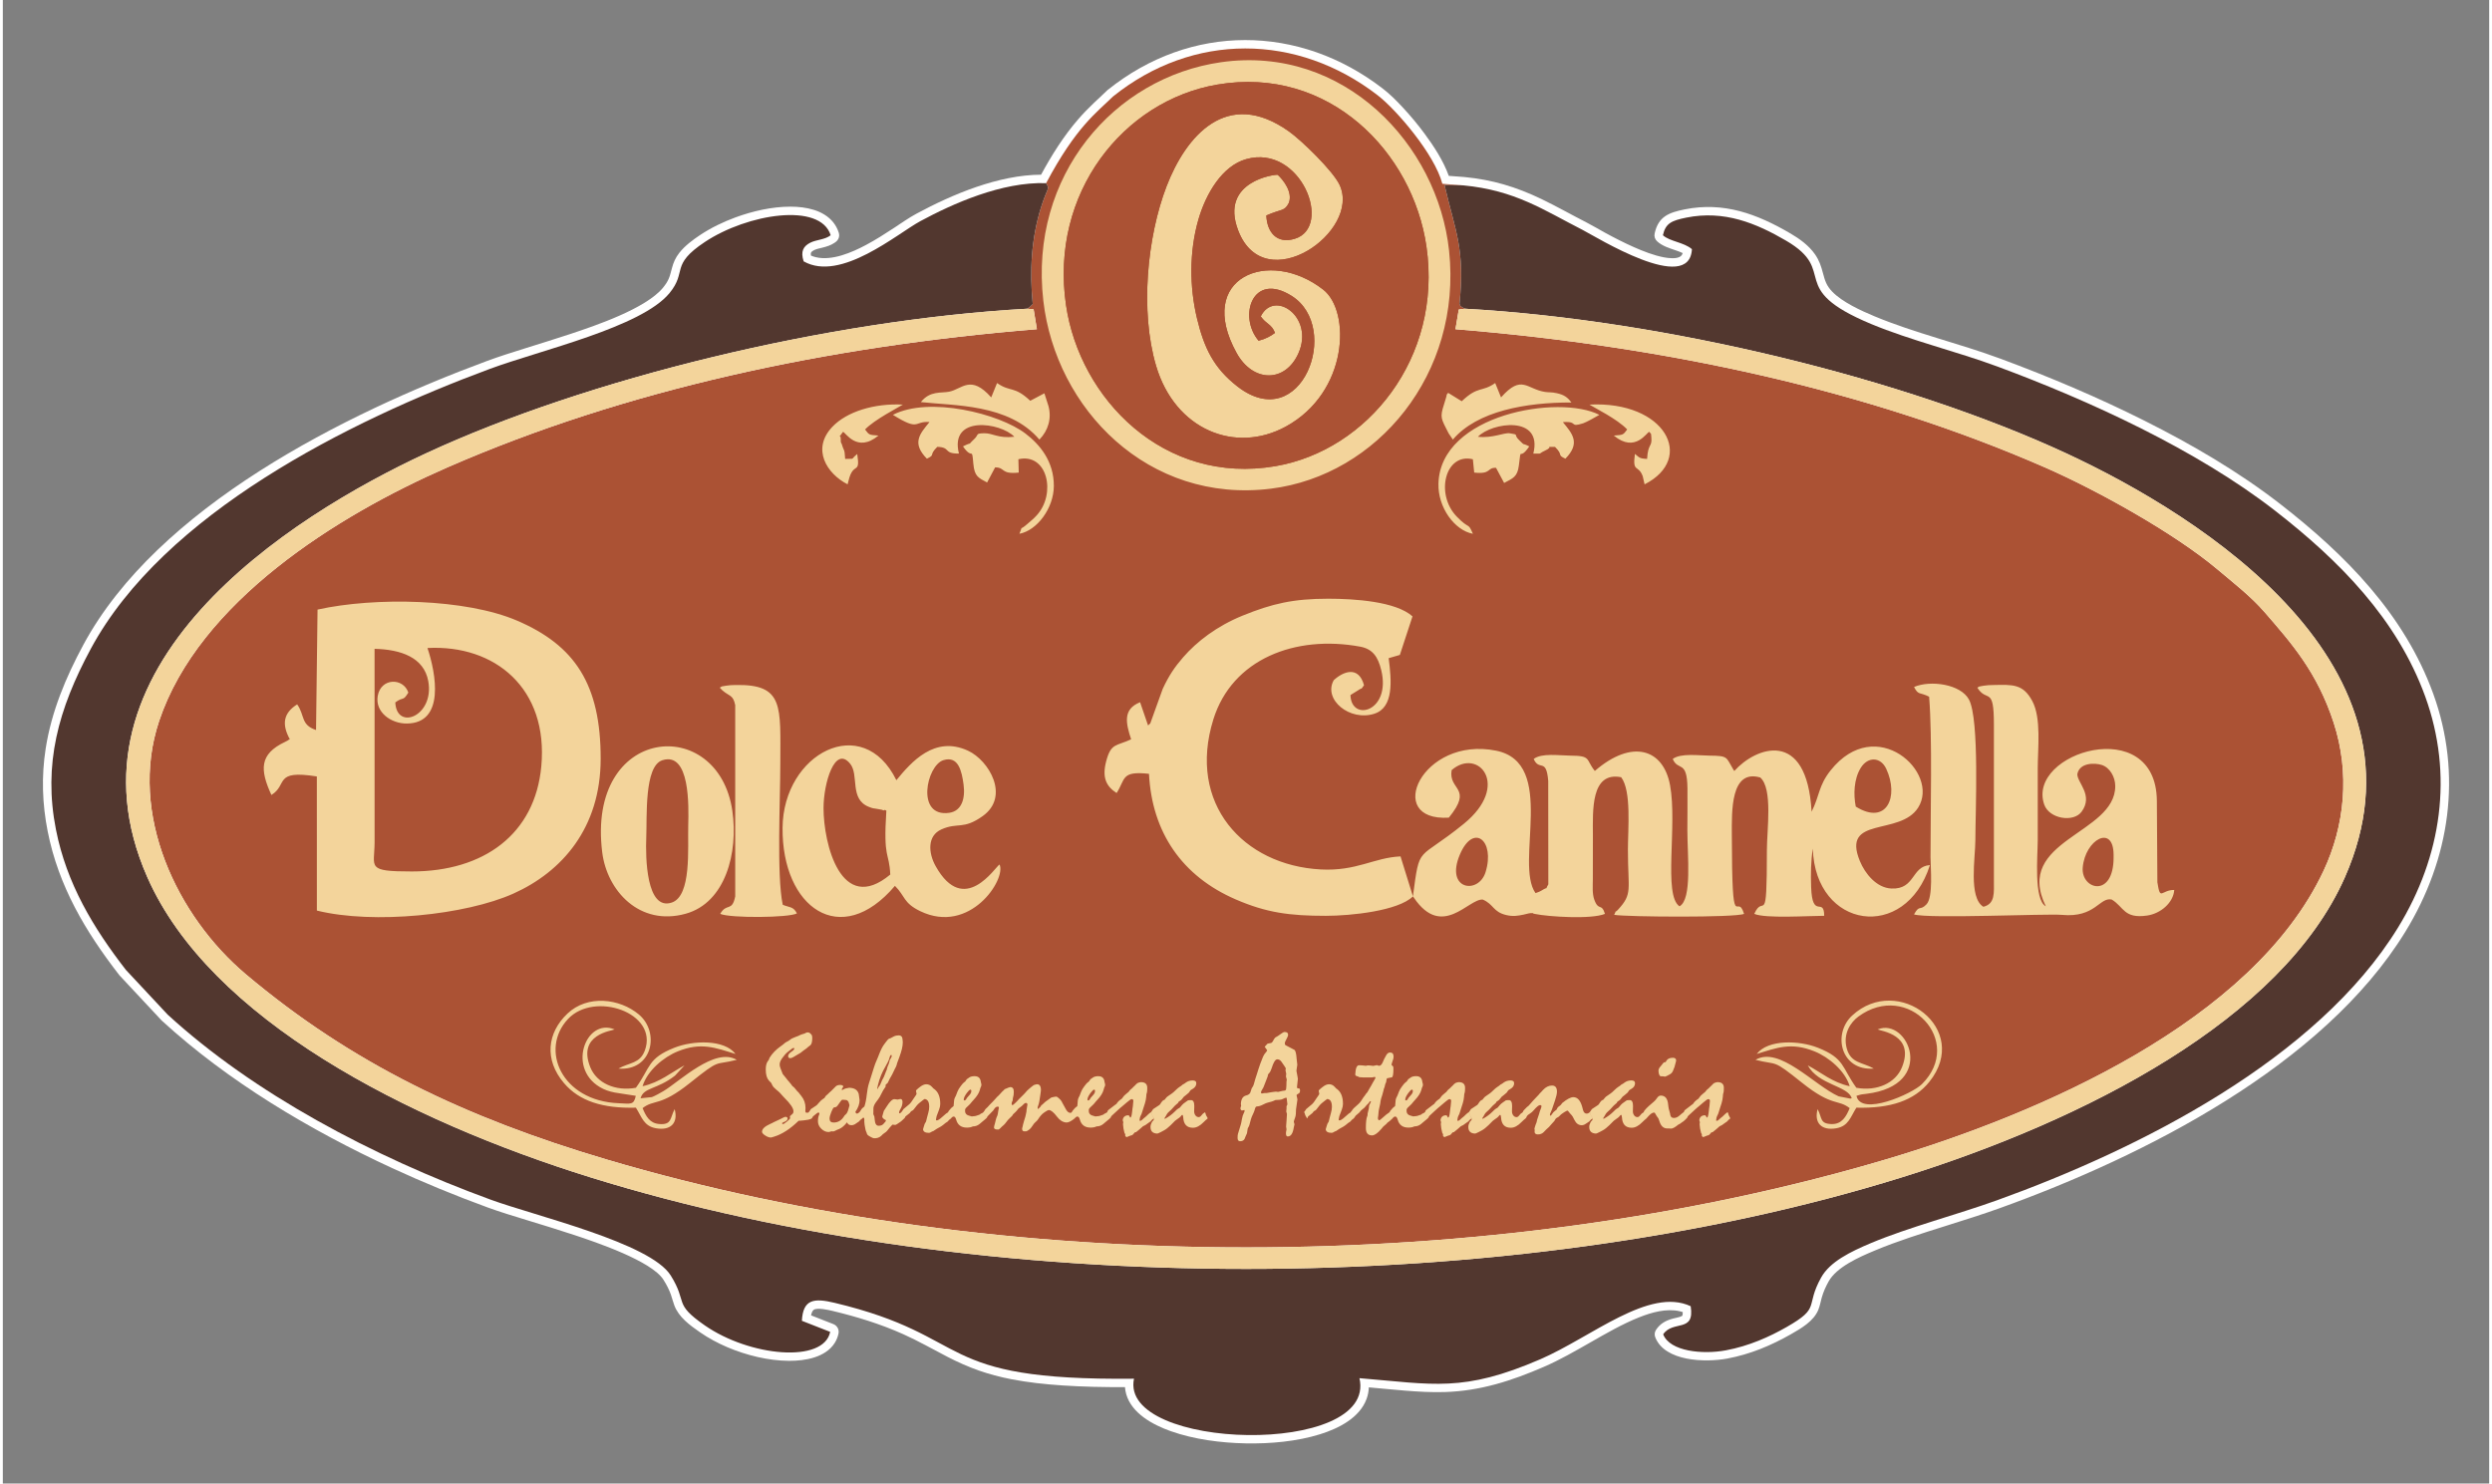 <svg xmlns="http://www.w3.org/2000/svg" xml:space="preserve" width="131" height="78" version="1.1" style="shape-rendering:geometricPrecision; text-rendering:geometricPrecision; image-rendering:optimizeQuality; fill-rule:evenodd; clip-rule:evenodd" viewBox="0 0 31000 18500" xmlns:xlink="http://www.w3.org/1999/xlink">
 <rect x="0" y="0" width="31000" height="18500" fill="#808080" stroke="none"/>
 <defs>
  <style type="text/css">
   <![CDATA[
    .fil2 {fill:#52372F}
    .fil1 {fill:#AB5234}
    .fil3 {fill:#F3D49B}
    .fil0 {fill:white}
   ]]>
  </style>
 </defs>
 <g id="Camada_x0020_1">
  <path class="fil0" d="M18216.45 2207.39l0.13 0.01 0.12 0.01 0.13 0.01 0.13 0.01 0.13 0.02 0.12 0 0.13 0.01 0.13 0.01 0.06 0 0.07 0.01 0.13 0.01 0.12 0.01 0.14 0.01 0.13 0.01 0.13 0.01 0.12 0.01 0.14 0.01 0.13 0.02 0.13 0.01 0.13 0.01 0.13 0.01 0.14 0.01 0.14 0.02 0.13 0.01 0.14 0.01 0.13 0.01 0.48 0.05 0.23 0.02c350.56,33.53 646.73,122.61 962.21,274.12 191.05,91.76 375.5,196.96 564.26,293.31 75.39,38.48 150.35,84.04 224.95,124.78 119.28,65.15 240.75,127.55 365.19,182.54 116.81,51.62 248.38,103.22 374.35,126.95 54.19,10.21 160.41,24.01 207.74,-13.52 12.44,-9.88 20.57,-23.97 25.87,-39.4 -26.22,-13.04 -55.33,-23.29 -79.42,-31.65 -83.1,-28.83 -173.76,-54.43 -239.61,-115.25 -27.96,-25.81 -39.21,-61.45 -31.06,-98.38 46.87,-212.3 177.63,-259.87 373.37,-299.61 488.37,-99.15 905.73,57.93 1319.3,299.61 114.95,67.16 230.36,150.69 306.81,260.7 53.07,76.39 76.48,148.71 99.74,236.79 24.77,93.77 44.2,154.53 113.76,227.23 126.21,131.89 360.43,238.44 526.52,307.7 508.73,212.12 1053.51,337.39 1570.8,529.08 611.24,226.51 1215.23,482 1797.44,773.95 588.01,294.87 1171.96,634.9 1690.97,1037.96 818.77,635.86 1550.61,1379.7 1908.48,2365.57 365.87,1007.88 209.8,2060.77 -347.31,2969.03 -1023.16,1668.1 -3251.97,2797.49 -5054.97,3446.23 -223.71,80.48 -451.22,151.4 -677.99,222.95 -297.12,93.75 -600.66,187.98 -887.76,308.57 -185.87,78.06 -469,201.15 -570.47,383.87 -35.87,64.58 -65.18,129.8 -85.22,200.79 -13.98,49.55 -22.72,101.09 -41.55,149.11 -56.38,143.65 -214.13,234.07 -342.67,307.39 -248.52,141.72 -511.16,251.16 -794.31,303.62 -273.11,50.6 -778.64,37.3 -897.01,-264.9 -12.73,-32.52 -9.06,-66.08 10.42,-95.16 51.8,-77.33 123.34,-115.8 211.78,-139.04 22.9,-6.01 94.28,-19.35 111.51,-32.4 7.61,-5.75 9.29,-26.65 8.73,-48.57 -12.36,-3.95 -24.89,-7.39 -37.58,-10.31 -165.86,-38.12 -352.12,14.76 -505.76,75.82 -211.02,83.86 -415.52,202.99 -612.39,315.2 -187.57,106.91 -377.97,216.8 -576.49,302.68 -402.44,174.11 -790.2,300.07 -1232.45,313.98 -165.53,5.2 -330.78,-4.22 -495.7,-17.59 -151.3,-12.27 -302.37,-27.25 -453.58,-40.75 -1.77,49.4 -11.12,98.41 -28.99,146.33 -88.09,236.17 -350.55,366.89 -578.56,438.11 -290.6,90.79 -623.78,120.04 -927.53,114.1 -307.67,-6.02 -644.94,-49.32 -935.4,-152.62 -221.69,-78.84 -485.21,-220 -554.36,-460.97 -8.31,-28.98 -13.41,-58.34 -15.49,-87.85 -260.78,1.09 -522.48,-3.85 -782.42,-21.25 -211.01,-14.12 -423.29,-36.61 -630.99,-76.66 -294.26,-56.73 -535.17,-143.02 -799.58,-279.89 -185.43,-95.98 -362.73,-197.78 -554.13,-283.45 -282.43,-126.41 -577.15,-216.89 -878.2,-288.87 -48.29,-11.54 -189.09,-44.83 -234.62,-14.53 -17.52,11.65 -27.89,40.17 -34.08,69.78l277.58 108.67c47.94,18.77 74.82,67.67 64.61,117.59 -8.67,42.41 -24.73,82.55 -48.15,119.14 -115.54,180.47 -368.44,222.45 -567.57,221.59 -257.16,-1.11 -533.33,-69.2 -768.71,-169.31 -120.3,-51.16 -236.91,-113.52 -344.11,-187.97 -125.93,-87.45 -262.72,-186.25 -318.38,-333.98 -16.64,-44.18 -27.3,-90.44 -43.14,-135.04 -23.12,-65.09 -55.21,-125.47 -91.94,-184.03 -147.79,-235.67 -849.48,-471.56 -1110.7,-558.08 -197.94,-65.55 -397.42,-126.3 -596.8,-187.43 -160.88,-49.32 -324.54,-98.22 -482.5,-155.93 -405.59,-148.16 -805.43,-312.53 -1197.13,-493.5 -1019.04,-470.8 -2039.39,-1077.51 -2866.46,-1835.58 -2.11,-1.93 -3.84,-3.65 -5.79,-5.74l-521.39 -558.2c-2.32,-2.46 -4.18,-4.66 -6.25,-7.33 -422,-544.66 -755.98,-1108.5 -890.87,-1790.04 -68.02,-343.68 -78.99,-686.12 -25.13,-1032.51 71.38,-459.02 250.22,-887.35 470.18,-1295.04 926.22,-1716.6 3251.37,-2879.16 5030.57,-3537.78 158.1,-58.52 320.28,-109.26 481.21,-159.65 185.03,-57.95 370.36,-114.97 554.42,-175.91 317.07,-104.98 947.13,-318.61 1160.35,-578.49 73.56,-89.67 83.78,-137.77 111.58,-243.93 19.1,-72.89 44.94,-130.84 91.91,-190.98 68.59,-87.82 168.23,-161.93 260.75,-223.34 135.82,-90.12 286.88,-162.89 440.12,-219.14 213.47,-78.37 457.22,-133.94 685.76,-133.62 189.24,0.26 409.48,40.97 533.44,196.28 30.83,38.64 53.65,82.15 68.26,129.15 12.87,41.4 -0.21,84.01 -34.17,111.4 -6.25,5.04 -12.73,9.8 -19.38,14.3 -45.93,30.99 -97.1,46.75 -150.42,59.99 -31.14,7.75 -73.79,15.82 -102.16,30.22 -11.96,6.06 -30.46,16.68 -37.82,28.43 -5.9,9.41 -5.71,24.85 -3.3,40.18 19.82,8.46 40.35,15.21 61.49,20.26 201.53,48.16 449.07,-58.84 623.11,-151.45 121.19,-64.49 237.05,-138.41 351.51,-213.81 90.18,-59.4 183.96,-125.75 278.87,-176.91 452.48,-243.93 1025.23,-484.27 1554.46,-486.67 132.07,-243.13 282.13,-482.6 463.8,-692.04 62.1,-71.59 127.64,-138.88 196.33,-204.28 53.79,-51.22 109.24,-100.92 162.14,-153.01 2.65,-2.6 5.02,-4.71 7.91,-7.04 1034.84,-831.51 2388.42,-823.33 3433.75,-14.58 86.6,67 169.26,150.16 243.67,230 96.4,103.44 187.65,213.12 271.84,326.46 112.04,150.84 238.79,343.83 303.85,529.03l188.28 14.08zm-5455.45 1747.4c-1040.45,58.9 -2088.15,212.8 -3107.42,424.43 -779.9,161.92 -1554.75,361.02 -2314.06,600.2 -684.78,215.71 -1367.45,466.19 -2018.32,768.11 -776.57,360.23 -1555.37,820.31 -2206.02,1373.93 -565.94,481.55 -1088.7,1083.77 -1330.88,1792.2 -229.35,670.87 -169.73,1339.43 114.97,1984.55 663.9,1504.36 2528.74,2546.87 3991.83,3154.39 480.71,199.61 972.12,375.58 1469.45,530.34 1272.49,395.97 2591.19,669.89 3911.9,851.94 1399.05,192.85 2816.68,284.25 4229.13,284.25 1412.46,0 2830.09,-91.4 4229.14,-284.25 1320.71,-182.05 2639.41,-455.97 3911.9,-851.94 497.33,-154.76 988.74,-330.73 1469.45,-530.34 1463.09,-607.52 3327.93,-1650.03 3991.83,-3154.39 284.4,-644.44 344.19,-1312.4 115.54,-1982.71 -494.88,-1450.71 -2202.94,-2548.91 -3537.47,-3167.97 -650.34,-301.67 -1332.48,-551.96 -2016.69,-767.54 -758.76,-239.06 -1533.03,-438.08 -2312.34,-600.01 -1019.69,-211.87 -2067.95,-366.03 -3108.89,-425.08l-9.37 55.8c2475.32,210.75 4988.15,726.3 7266.16,1721.01 379.09,165.54 754.35,361.7 1112,568.32 196.9,113.76 391.18,232.97 579.97,359.44 168.38,112.78 335.15,232.59 489.96,363.07 203.85,171.84 419.32,338.16 594.32,539.73 68.26,78.63 136.7,157.13 203.56,236.93 311.88,372.2 531.39,719.77 682.18,1183.94 206.44,635.55 151.2,1317.97 -132.45,1921.52 -900.78,1916.61 -3581.44,3077.72 -5521.57,3653.18 -1272.25,377.35 -2580.27,646.97 -3895.84,826.28 -1360.93,185.51 -2737.64,275.27 -4111.38,275.27 -1373.73,0 -2750.46,-89.76 -4111.39,-275.27 -1315.56,-179.31 -2623.59,-448.93 -3895.84,-826.28 -1022.08,-303.16 -2010.85,-683.08 -2936.31,-1212.04 -566.94,-324.06 -1098.46,-697.37 -1596.7,-1117.21 -914.99,-771.02 -1506.35,-2093.73 -1112.98,-3269.8 507.72,-1517.87 2243.75,-2611.29 3653.96,-3227.08 2278.61,-994.97 4791.89,-1510.39 7267.84,-1721.26l-9.17 -55.66z"/>
  <path class="fil1" d="M13007.95 2283.95c49.96,81.94 16.25,47.11 -63.16,300.82 -121.45,388.01 -144.34,797.25 -103.51,1207.2l-35.58 33.99c-3.85,3 -24.75,18.2 -33.45,23.72l79.73 7.68 40.76 247.55c-2626.88,213.95 -5142.23,759.16 -7347.68,1722.19 -1377.07,601.31 -3099.03,1677.5 -3596.38,3164.4 -388.96,1162.83 228.91,2439.53 1081.24,3157.75 1319.37,1111.76 2733.6,1786.3 4494.83,2308.7 4932.01,1462.86 11021.65,1462.86 15953.67,0 1907,-565.63 4570.72,-1713.29 5456.14,-3597.19 265.06,-564 331.11,-1219.49 127.67,-1845.76 -205.46,-632.54 -526,-993.98 -865.34,-1384.85 -166.14,-191.37 -376.82,-354.74 -582.71,-528.28 -536.9,-452.55 -1503.71,-989.91 -2156.07,-1274.77 -2205.46,-963.04 -4720.86,-1508.24 -7346.37,-1721.96l41.25 -245.55 77.93 -9.91c-80.35,-38.2 -55.87,-47.02 -69.04,-57.71 69.36,-696.3 -49.92,-896.99 -186.65,-1484.56l234.32 4.06 -261.37 -19.54c-95.87,-367.93 -572.97,-922.85 -804.52,-1102.01 -1005.03,-777.56 -2303.93,-788.53 -3301.92,13.38 -203.2,200.08 -459.75,376.44 -833.79,1080.65z"/>
  <path class="fil2" d="M662.95 10347.79c132.79,670.92 463.66,1220.81 871.09,1746.67l521.39 558.2c1068.2,979.08 2549.06,1767.28 4028.38,2307.71 560.98,204.93 1988.25,537.87 2243.17,944.34 216.58,345.37 26.17,346.08 424.41,622.65 562.5,390.65 1483.61,475.69 1564.23,81.23l-352.9 -138.16c14.11,-271.41 151.98,-285.26 407.81,-224.09 1768.96,422.93 1194.38,972.72 3732.94,946.36 -188.66,896.69 3038.81,979.41 2811.03,-6.71 923.14,75.55 1290.15,181.48 2256.15,-236.43 636.91,-275.53 1357.95,-903.12 1873.8,-660.89 53.27,336.39 -221.49,169.04 -343.09,350.58 84.16,214.88 493.28,252.95 779,200.01 292.56,-54.2 547.32,-169.6 760.95,-291.43 431.69,-246.18 225.16,-248.87 429.65,-617.11 108.45,-195.28 361.42,-320.38 621.75,-429.71 465.5,-195.51 1067.64,-352.46 1570.93,-533.54 1768.38,-636.28 3989.86,-1754.12 5000.79,-3402.26 544.92,-888.41 692.02,-1905.2 338.22,-2879.81 -350.18,-964.72 -1069.38,-1693.65 -1874.35,-2318.78 -976.57,-758.41 -2310.12,-1370.05 -3460.22,-1796.24 -506.83,-187.82 -1081.2,-324.84 -1574.77,-530.65 -1075.05,-448.25 -395.71,-650.82 -1059.54,-1038.75 -374.08,-218.6 -773.14,-382.84 -1244.22,-287.2 -182.69,37.09 -258.31,69.59 -291.43,219.66 84.72,78.24 263.71,87.65 361.78,173.78 -30.51,572.86 -1199.07,-156.49 -1361.52,-239.41 -490.67,-250.45 -841.78,-494.61 -1488.83,-556.34l-234.32 -4.06c136.73,587.57 256.01,788.26 186.65,1484.56 13.17,10.69 -11.31,19.51 69.04,57.71 2489.62,138.45 5490.94,873.37 7495.97,1803.45 1701.56,789.31 4636.34,2652.62 3473.85,5286.75 -782.33,1772.71 -3236.75,3030.06 -5526.37,3742.53 -4889.05,1521.36 -11456.52,1521.36 -16345.57,0 -2289.62,-712.47 -4744.04,-1969.82 -5526.37,-3742.53 -1163.52,-2636.47 1777.3,-4499.76 3473.85,-5286.75 2005.23,-930.17 5005.47,-1664.96 7495.97,-1803.45 8.7,-5.52 29.6,-20.72 33.45,-23.72l35.58 -33.99c-40.83,-409.95 -17.94,-819.19 103.51,-1207.2 79.41,-253.71 113.12,-218.88 63.16,-300.82 -552.87,-19.05 -1165.92,256.87 -1566.91,473.03 -288.94,155.76 -994,764.49 -1456.07,502.07 -41.54,-125.17 -2.66,-189.47 83.32,-233.09 75.19,-38.15 184.27,-36.77 253.42,-92.52 -128.72,-413.99 -1037.72,-268.35 -1567.67,83.29 -439.08,291.36 -217.51,364.81 -441.09,637.33 -351.14,428 -1604.9,710.6 -2240.97,946.06 -1759.14,651.19 -4064.44,1802.64 -4974.43,3489.16 -406.72,753.8 -596.06,1442.69 -434.6,2258.51z"/>
  <path class="fil3" d="M18230.92 3849.67l-77.93 9.93 -41.25 245.54c2625.51,213.72 5140.91,758.93 7346.37,1721.96 652.36,284.86 1619.17,822.22 2156.07,1274.77 205.89,173.53 416.57,336.91 582.71,528.28 339.34,390.87 659.88,752.31 865.34,1384.85 203.44,626.27 137.39,1281.76 -127.67,1845.76 -885.42,1883.91 -3549.14,3031.56 -5456.14,3597.19 -4932.02,1462.85 -11021.66,1462.85 -15953.67,0 -1761.23,-522.39 -3175.46,-1196.94 -4494.83,-2308.7 -852.33,-718.22 -1470.2,-1994.92 -1081.24,-3157.76 497.35,-1486.88 2219.31,-2563.08 3596.38,-3164.39 2205.45,-963.03 4720.8,-1508.24 7347.68,-1722.19l-40.76 -247.55 -79.73 -7.69c-2490.5,138.51 -5490.74,873.28 -7495.97,1803.46 -1696.55,786.99 -4637.37,2650.28 -3473.85,5286.74 782.33,1772.72 3236.75,3030.07 5526.37,3742.54 4889.05,1521.36 11456.52,1521.36 16345.57,0 2289.62,-712.47 4744.04,-1969.82 5526.37,-3742.54 1162.49,-2634.12 -1772.29,-4497.43 -3473.85,-5286.74 -2005.03,-930.08 -5006.35,-1665 -7495.97,-1803.46zm256.26 7025.17c-86.94,282.25 -509.29,225.14 -320.18,-219.26 168.92,-396.97 441.4,-174.29 320.18,219.26zm-3348.23 -9819.52c1398.01,-240.31 2442.15,846.15 2611.07,2020.35 199.77,1388.64 -737.32,2539.6 -1880.03,2736.84 -1396.08,240.97 -2442.88,-843.14 -2613.79,-2006.44 -206.35,-1404.56 719.82,-2550.85 1882.75,-2750.75zm-4606.11 4984.22l11.17 -43.6c59.72,-249.82 150.66,-63.92 108.84,-334.39 -94.79,76.13 -12.19,55.27 -150.68,61 -7.19,-136.25 -15.8,-92.17 -40.09,-178.87 -8.94,-31.92 -15.49,-5.35 -14.83,-68.28 0.88,-84.35 -55.85,30.68 27.68,-89.86 28.53,-2.61 171.96,270.7 442.6,45.86 -121.15,-8.91 -114.24,-6.99 -167.12,-75.69 113.85,-121.28 421.45,-278.25 471.28,-310.36 -357.3,-18.36 -699.37,88.25 -878.6,276.44 -264.93,278.16 -68.51,586.31 189.75,717.75zm9719.92 -683.83c-52.88,68.7 -45.97,66.78 -167.12,75.69 270.64,224.84 414.07,-48.47 442.6,-45.86 25.29,36.49 19.35,-1.49 25.69,66.91 11.8,127.41 -42.5,72.24 -52.93,270.1 -99.34,-4.11 -97.62,-19.36 -152.12,-62.31 -32.92,242.43 41.02,127.32 97.33,277.79l18.26 79.36c1.07,4.45 2.05,15.51 5.86,22.15 635.77,-323.58 258.07,-1042.86 -688.85,-994.19 55.29,35.62 348.36,179.41 471.28,310.36zm-2062.94 -352.31l-169.49 -104.68c-42.87,58.29 -1.1,-19.34 -28.2,67.15 -69.32,221.2 -74.97,224.8 3.86,378.14 11.16,21.71 20.01,41.75 31.18,61.12l51.95 76.47c304.65,-358.04 914.58,-463.9 1477.88,-462.61 -50,-68.55 -95.88,-96.73 -182.22,-115.89 -68.95,-15.29 -91.55,-7.72 -144.64,-15.53 -231.52,-34.04 -290.88,-225.46 -550.27,68.11l-72.81 -179.22c-167.41,117.74 -210.58,30.49 -417.24,226.94zm-5866.52 -47.72c-255.25,-288.89 -362.25,-104.22 -523.22,-71.54 -100.98,20.51 -240.33,-14.37 -353.9,129.73 409.68,47.2 1095.43,18.25 1477.87,467.73 110.82,-113.71 154.56,-264.98 112.91,-418.79l-50.81 -158.45 -176.12 93.39c-203.34,-190.8 -246.51,-103.55 -413.92,-221.29l-72.81 179.22zm-1225.74 217.49c338.5,210.46 255.69,74.85 456.26,89.59 -118.57,145.29 -226.36,260.54 -32.54,457.04 113.42,-54.2 16.67,-35.72 129.53,-147.52 172.45,4.83 70.52,85.97 270.04,83.79 -121.51,-482.11 518.5,-389.6 690.69,-209.67 -204.71,23.06 -269.64,-46.39 -376.82,-43.7 -113.73,2.86 -62.17,14.64 -121.83,71.08 -112.88,106.76 10.15,17 -141.59,92.7 123.99,180.5 108.7,-11.33 129.19,217.38 14.25,158.98 63.27,173.75 171.4,233.04l100.07 -188.77c130.03,0.09 66.12,89.27 294.43,65.14l-4.38 -166.48c362.15,-83.26 475.59,430.07 228.34,699.74 -46.5,50.72 -62.99,59.73 -111.34,102.85 -118.51,105.74 -52.14,3.02 -104.46,127.02 219.91,-41.03 428.23,-318.54 429.56,-595.86 1.47,-307.15 -175.06,-518.44 -354.58,-654.67 -327.26,-248.34 -1197.8,-466.63 -1651.97,-232.7zm7231.52 1483.4c-64.17,-150.64 -37.9,-45.88 -201.25,-214.43 -272.36,-281.03 -143.61,-798.74 200.85,-715.05l16.62 165.97c219.79,24.34 155.88,-64.84 272.32,-59l100.78 188.46c109.49,-58.59 165.4,-75.6 183.26,-215.03 34.76,-271.37 -7.38,-40.71 130.21,-241.01 -113.83,-56.78 -36.96,6.35 -125.19,-77.23 -79.52,-75.32 7.61,-67.12 -117,-86.05 -74.41,-11.31 -212.81,64.07 -398.05,43.2 172.19,-179.93 812.2,-272.44 690.69,209.67 123.6,1.35 57.01,4.45 137.33,-32.71 145.08,-67.13 -27.83,-46.58 132.71,-51.08 112.86,111.8 16.1,93.32 129.53,147.52 190.33,-192.96 89.87,-310.44 -31.22,-455.65 199.48,-15.85 71.73,71.77 253.63,14.14 34.59,-10.95 164.14,-82.01 201.31,-105.12 -499.05,-257.03 -1983.45,-11.1 -2006.21,858.05 -7.72,294.91 199.53,582.16 429.68,625.35zm-2672.22 -2407.81c-257.35,-303.06 -77.14,-868.21 413.18,-558.63 628.63,396.88 120.02,1747.63 -677,1128.85 -296.27,-230 -416.14,-481.73 -504.53,-850.69 -93.55,-390.41 -96.54,-830.4 16.77,-1226.19 94.13,-328.76 299.16,-673.96 596.88,-757.68 681.96,-191.79 1089.43,850.17 602.77,994.22 -224.42,66.43 -343.33,-86.12 -351.42,-291.82 193.54,-85.49 226.01,-47.9 280.8,-157.13 50.44,-132.92 -68.08,-284.78 -138.71,-349.62 -21.98,-8.63 -730.59,75.02 -492.41,695.07 329.59,858.05 1536.18,11.54 1263.71,-569.68 -82.06,-175.03 -473.88,-554.47 -630.91,-666.26 -775.77,-552.3 -1287.05,62.07 -1526.11,683.05 -242.82,630.69 -332.73,1559.99 -130.64,2240.62 237.77,800.82 989.4,1097.81 1615.01,757.66 785.8,-427.27 814.21,-1440.33 467.37,-1709.64 -678.85,-527.12 -1596.46,-149.42 -1079.31,789.61 205.85,373.77 608.32,372.2 771.5,4.65 200.88,-452.53 -301.56,-799.07 -469.77,-459.87 66.99,97.63 134.8,93.56 177.7,205.86 -53.7,40.7 -117.82,75.82 -204.88,97.62zm-467 -3473.11c-1333.7,189.86 -2396.01,1413.91 -2216.98,2973.62 154.85,1349.06 1307.85,2535.59 2838.87,2344.28 1320.68,-165.03 2383.82,-1428.64 2220.38,-2966.01 -141.1,-1327.18 -1313.24,-2569.56 -2842.27,-2351.89zm-5132.89 13110.09c2.38,14.42 8.34,28.86 18.48,43.28 2.7,3.62 4.71,7.14 6.02,10.5 -1.36,-4.09 -3.45,-7.82 -6.31,-11.37 -9.25,-12.67 -15.22,-26.8 -18.19,-42.41zm10899.42 -16.2c2.98,-2.94 4.46,-4.71 4.46,-5.3l2.68 -9.43c1.8,-5.3 6.28,-10.89 14.02,-16.49l73.4 -56.25c3.57,-2.94 5.66,-4.43 6.84,-5.01l16.72 -12.08 10.42 -15.61c7.76,-10.9 20.29,-22.96 37.59,-35.62l17.61 -12.1 27.73 -36.2 10.74 -10.31 20 -17.4 27.14 -22.37 16.41 -21.5 27.13 -23.55 19.39 -19.44 17.6 -16.5c1.8,-1.46 6.26,-6.77 14.02,-15.3 6.28,-6.21 12.23,-10.92 17.31,-13.57l1.78 -0.87c17.02,-6.77 30.14,-10.31 39.68,-10.31 52.51,0 78.74,23.84 78.74,71.27 0,27.09 -1.19,45.64 -3.58,55.95l-6.55 23.28 -2.69 32.97c-2.38,26.51 -7.45,53.33 -15.81,80.42l-19.08 58.89 -16.73 53.02c-3.86,13.84 -8.04,24.44 -12.22,32.09l-5.07 9.44c-7.16,14.43 -11.03,28.26 -12.23,41.51 -0.59,3.55 -0.89,5.9 -0.89,7.07 -1.18,4.72 -1.8,7.96 -1.8,9.44 0,4.12 2.39,6.47 6.87,7.06 7.16,0.6 15.22,-3.24 24.46,-11.49l24.76 -22.67 7.75 -5.9c9.85,-7.05 23.57,-19.13 40.86,-36.81 10.73,-10.9 23.27,-21.21 37.58,-30.33 4.78,3.82 7.76,9.41 8.96,16.2 2.4,14.42 8.36,28.86 18.21,43.28 4.75,6.79 7.14,13.26 7.14,19.16 -14.02,9.71 -23.57,17.66 -28.94,24.15l-8.64 11.19c-1.19,1.77 -7.15,5.59 -17.59,12.07 -5.67,3.54 -12.83,8.26 -20.89,14.73 -12.82,10.31 -21.77,17.07 -27.14,19.71l-29.82 14.75 -32.22 28.57 -23.57 20.01c-18.2,15.91 -28.05,24.14 -29.82,24.14l-17.32 4.14 -18.49 21.79c-5.07,6.2 -11.04,10.61 -17.29,12.97l-20.3 5.88 -43.54 17.67 -8.94 -3.81c-7.47,-4.42 -11.04,-11.21 -11.04,-19.74 0,-1.18 0.3,-2.66 0.89,-4.43l0.89 -7.06 -10.13 -17.09c-1.2,-1.17 -3.89,-13.25 -8.37,-36.5l-4.16 -19.17c-1.8,-8.53 -3.58,-23.84 -5.07,-45.63l-0.89 -8.84 3.57 -22.39 -0.89 -4.4 -6.27 -19.75c0,-1.76 0,-2.94 0,-3.53 5.36,-37.69 27.14,-57.43 65.92,-59.79 8.06,-0.58 13.73,2.65 16.7,9.44l6.88 13.83c1.77,3.84 4.16,5.59 7.14,5.01 8.67,-1.17 15.81,-25.63 20.88,-73.92l4.49 -39.47 4.46 -28.58 2.38 -26.5c2.39,-21.79 3.6,-34.75 3.6,-38.85 0,-15.03 -7.17,-22.41 -21.77,-22.41 -7.77,0 -27.47,13.55 -59.39,40.66l-64.72 55.06 -14.9 12.08c-12.25,10.31 -21.78,19.15 -28.94,25.92l-78.45 72.45c-4.78,4.72 -7.75,8.24 -8.96,10.59l-5.05 12.97c-1.21,2.06 -4.78,6.18 -10.44,12.08 -0.62,-7.51 -3.2,-13.63 -7.8,-18.84 5.19,6.68 7.5,13.04 7.5,18.84 -16.11,17.07 -28.65,28.84 -37.58,35.34l-18.21 12.07 -26.25 19.15c-2.98,1.46 -9.24,4.7 -19.09,9.41 -42.04,34.75 -73.07,51.56 -92.76,49.78l-24.47 -1.78 -20.86 0c-43.87,0 -74.88,-25.89 -93.67,-77.74l-14.02 -40.64c-2.08,-6.48 -8.37,-15.61 -18.19,-27.68 -4.19,-5.31 -7.17,-9.41 -8.65,-12.98l-19.41 -33.55c-1.77,-3.54 -5.66,-5.3 -12.21,-5.3 -19.71,0 -44.46,17.07 -74.28,51.23l-12.22 13.84c-1.21,1.19 -3.89,4.13 -7.76,8.85 -16.41,12.65 -32.51,27.09 -48.32,43.29 -46.53,48 -91.27,71.87 -134.52,71.87 -76.36,0 -116.62,-42.71 -121.4,-128.12 -1.21,-20.62 -5.07,-31.52 -12.24,-32.7 -2.98,-0.58 -10.15,6.49 -21.78,21.49 -5.96,7.37 -18.19,17.39 -36.69,29.16 -16.41,10.92 -26.85,18.87 -31.6,23.27l-53.11 53.59c-31.62,30.94 -59.35,52.73 -83.21,65.4l-36.7 19.74c-26.85,14.43 -44.14,21.21 -52.19,20.6 -53.69,-2.94 -80.54,-30.61 -80.54,-83.04 0,-18.56 5.96,-38.28 17.29,-59.8l4.48 -6.76 17.59 -19.14c1.2,-1.19 1.79,-4.42 1.79,-9.43 0,-2.95 0,-6.18 0,-9.42 -1.18,-7.66 -3.86,-13.86 -7.75,-19.16 -10.15,-13.25 -16.11,-27.67 -18.5,-43.28 -1.18,-6.79 -4.16,-12.38 -8.94,-16.2 1.79,-2.36 3.27,-4.13 4.48,-5.3l0.89 -1.78c4.78,-5.59 7.75,-10.01 9.53,-12.95l11.36 -18.27 79.62 -52.41c4.19,-2.96 11.65,-13.25 22.68,-31.22 9.84,-15.02 19.09,-24.14 27.14,-27.69l14.02 -6.17c1.79,-0.88 7.46,-8.26 17.31,-21.51 6.55,-9.72 18.18,-19.73 35.2,-30.03 29.53,-19.75 48.91,-33.58 57.56,-41.54l32.22 -30.34c15.21,-15.01 29.82,-27.09 43.85,-36.22 12.22,-8.23 19.1,-12.66 20.87,-13.83l18.49 -15.61 20.89 -11.21 17.61 -12.94c24.46,-18.26 53.38,-27.4 86.49,-27.4 31.63,0 46.54,13.25 44.74,39.75 -1.78,27.71 -17.3,49.78 -46.23,66.27l-19.98 12.09c-3.6,1.76 -6.28,4.11 -8.05,7.06l-17.32 25.92c-1.18,1.18 -8.94,7.65 -22.95,19.74l-20 16.49 -20.86 16.19c-2.39,1.77 -7.16,8.25 -14.93,19.14 -9.23,13.26 -18.49,22.69 -27.73,28.57 -13.42,7.95 -20.59,12.37 -21.18,13.55l-9.56 17.39c-1.77,2.36 -7.45,7.05 -17.59,14.71 -11.64,8.53 -27.15,24.43 -47.14,47.42 -11.03,13.25 -25.04,27.4 -42.65,42.12 -14.01,12.07 -23.27,22.38 -28.03,30.34l-17.31 30.32 -15.81 25.03 5.37 6.78 4.18 -1.77c43.55,-23.56 82.93,-52.41 117.53,-86.86 19.38,-19.75 32.81,-31.83 40.27,-36.24l21.77 -12.96 3.28 -2.65 28.94 -33.58c8.35,-10.03 20.27,-20.02 35.78,-30.33l36.7 -25.91c7.17,-2.08 19.98,-2.95 38.77,-2.95 26.55,0 39.68,24.74 39.68,74.51l-1.8 65.69c0,13.24 2.69,25.3 7.76,36.52 11.64,23.56 28.34,35.33 49.52,35.33 8.95,0 16.7,-3.53 23.58,-10.61l30.41 -34.45 16.7 -10.3c1.2,-0.6 2.98,-2.66 5.08,-5.9 2.97,-2.94 4.45,-4.71 4.45,-5.3l2.69 -9.43c1.2,-2.36 5.67,-7.96 14.01,-16.49 1.81,-1.78 6.58,-7.37 14.93,-17.39 8.65,-10.28 37.88,-36.5 87.41,-78.32 14.9,-12.68 25.64,-23.86 32.21,-33.01l16.7 -22.36c12.22,-16.79 26.55,-25.03 42.66,-25.03 54.87,0 85.29,37.4 91.87,112.2 2.38,22.98 5.07,41.82 8.64,56.25l14.92 54.2 2.69 16.79c4.46,26.5 19.38,39.75 44.44,39.75 23.27,0 44.45,-8.24 63.84,-24.44l36.69 -30.93c3.57,-2.94 10.74,-8.54 21.77,-16.49zm20.06 47.99c-5.35,-10.01 -8.94,-20.62 -11.12,-31.79 1.57,10.62 5.31,21.18 11.12,31.79zm-506.94 -16.25c-1.71,-5.04 -3.07,-10.22 -4.11,-15.54 0.87,5.17 2.23,10.35 4.11,15.54zm352.36 -710.91c26.25,0 39.97,10.92 41.15,32.42 0,5.01 -2.98,18.55 -9.23,40.06l-11.65 43.58 -10.74 26.78 -5.96 15.61c-8.65,21.51 -20.59,36.24 -34.9,44.48l-14.92 8.54c-25.65,14.44 -42.64,22.4 -50.7,23.57 -0.61,0 -1.49,0 -2.68,0l-20.88 -3.53 -33.43 -0.88c-14.9,-7.95 -23.25,-30.06 -25.04,-66.87 -0.59,-15.3 4.78,-30.33 15.81,-44.45l29.82 -36.23 5.37 -7.67c8.65,-12.08 16.11,-18.54 22.66,-19.72l14.93 -1.78c0.59,-0.29 1.18,-1.18 1.8,-2.35l6.84 -12.09c14.02,-26.22 41.47,-39.47 81.75,-39.47zm-1872.93 679.17c2.97,-2.94 4.45,-5 4.45,-6.17l2.68 -8.56c1.21,-2.36 5.67,-7.96 14.02,-16.49l31.33 -32.1c2.98,-2.65 10.44,-8.83 22.68,-17.98 39.66,-46.22 70.98,-80.67 93.65,-103.66 18.49,-18.55 29.84,-30.02 33.12,-34.74l12.21 -15.61 16.73 -16.21 23.55 -26.21c34.01,-36.82 71.29,-55.08 112.15,-55.08 40.87,0 61.46,25.34 61.46,75.71 0,26.21 -8.36,63.91 -25.06,112.48l-14.33 42.12 -23.24 68.63c-4.78,13.84 -9.56,25.04 -14.34,33.58 -7.14,12.07 -10.74,22.66 -10.74,31.81 0,7.36 2.39,11.48 7.17,12.05 3.89,0.62 9.55,-5.29 16.7,-17.35 12.24,-20.04 26.85,-35.65 43.25,-46.54 9.26,-5.6 14.33,-9.13 14.92,-10.32l10.74 -21.49c3.27,-6.18 7.75,-11.48 13.12,-15.61l24.76 -18.86c4.78,-3.51 11.94,-12.66 22.07,-27.66 59.97,-49.2 106.19,-73.64 139,-73.64 52.81,0 90.39,43 112.76,128.69l6.87 27.41c8.05,32.68 23.54,48.87 46.23,48.87 14.01,0 26.55,-5.59 37.58,-17.07 4.78,3.82 7.76,9.41 8.94,16.2 2.1,14.42 8.36,28.57 18.21,42.41 5.37,7.66 7.75,14.13 7.75,20.03 -14.31,9.71 -24.45,17.66 -29.53,24.15l-8.65 11.19 -17.6 12.07 -27.14 17.96c-17,12.09 -33.72,17.98 -50.72,17.98 -39.06,0 -69.2,-21.5 -90.68,-64.79l-21.18 -41.25c-2.98,-5.88 -7.14,-11.76 -13.11,-18.25l-21.79 -24.15 -25.35 -30.94c-2.39,-1.75 -5.07,-2.64 -7.76,-2.64 -3.57,0 -16.69,6.78 -39.37,20.62l-19.38 12.96c-13.43,8.82 -24.47,17.97 -33.11,27.67 -8.06,10.61 -18.5,18.56 -31.33,24.46 -12.22,5.6 -20.57,12.36 -24.46,19.73l-14.01 24.15 -39.38 43.3 -26.26 30.33 -36.67 33.57 -29.83 30.92c-18.79,19.45 -42.95,29.15 -73.09,29.15 -27.44,0 -41.16,-11.77 -41.16,-35.33l1.79 -17.06 -3.59 -19.17c0,-2.94 1.8,-9.42 5.37,-19.73l8.05 -25.91 13.43 -34.46 7.16 -32.1 24.46 -72.44 9.26 -33.3c0.59,-3.52 4.46,-13.54 11.63,-30.03 5.66,-12.67 8.34,-23.57 8.34,-33.29 0,-8.54 -6.26,-12.96 -18.49,-12.96 -15.22,0 -42.66,22.68 -82.02,68.34 -11.35,13.25 -22.97,23.85 -35.22,31.81 -26.23,15.61 -42.33,29.73 -48.32,42.39l-5.05 12.97c-1.21,2.06 -4.78,6.18 -10.44,12.08 -16.41,12.65 -32.51,27.09 -48.32,43.29 -46.53,48 -91.28,71.87 -134.53,71.87 -76.35,0 -116.62,-42.71 -121.4,-128.12 -1.2,-20.62 -5.07,-31.52 -12.23,-32.7 -2.99,-0.58 -10.15,6.49 -21.78,21.49 -5.96,7.37 -18.2,17.39 -36.69,29.16 -16.41,10.92 -26.85,18.87 -31.6,23.27l-53.11 53.59c-31.62,30.94 -59.35,52.73 -83.22,65.4l-36.7 19.74c-26.84,14.43 -44.13,21.21 -52.19,20.6 -53.69,-2.94 -80.54,-30.61 -80.54,-83.04 0,-18.56 5.96,-38.28 17.29,-59.8l4.48 -6.76 17.59 -19.14c1.21,-1.19 1.8,-4.42 1.8,-9.43 0,-2.95 0,-6.18 0,-9.42 -1.18,-7.66 -3.87,-13.86 -7.76,-19.16 -10.14,-13.25 -16.11,-27.67 -18.49,-43.28 -1.18,-6.79 -4.17,-12.38 -8.95,-16.2 1.8,-2.36 3.28,-4.13 4.48,-5.3l0.89 -1.78c4.78,-5.59 7.76,-10.01 9.54,-12.95l11.35 -18.27 79.63 -52.41c4.19,-2.96 11.65,-13.25 22.68,-31.22 9.83,-15.02 19.09,-24.14 27.14,-27.69l14.01 -6.17c1.8,-0.88 7.47,-8.26 17.32,-21.51 6.55,-9.72 18.18,-19.73 35.19,-30.03 29.54,-19.75 48.92,-33.58 57.57,-41.54l32.21 -30.34c15.22,-15.01 29.83,-27.09 43.86,-36.22 12.22,-8.23 19.09,-12.66 20.86,-13.83l18.5 -15.61 20.89 -11.21 17.6 -12.94c24.47,-18.26 53.38,-27.4 86.5,-27.4 31.63,0 46.53,13.25 44.74,39.75 -1.78,27.71 -17.3,49.78 -46.24,66.27l-19.97 12.09c-3.6,1.76 -6.29,4.11 -8.05,7.06l-17.32 25.92c-1.18,1.18 -8.94,7.65 -22.96,19.74l-19.99 16.49 -20.86 16.19c-2.4,1.77 -7.17,8.25 -14.93,19.14 -9.24,13.26 -18.5,22.69 -27.73,28.57 -13.43,7.95 -20.59,12.37 -21.18,13.55l-9.56 17.39c-1.77,2.36 -7.46,7.05 -17.59,14.71 -11.65,8.53 -27.16,24.43 -47.14,47.42 -11.03,13.25 -25.04,27.4 -42.65,42.12 -14.01,12.07 -23.27,22.38 -28.04,30.34l-17.3 30.32 -15.81 25.03 5.37 6.78 4.18 -1.77c43.55,-23.56 82.92,-52.41 117.53,-86.86 19.38,-19.75 32.8,-31.83 40.27,-36.24l21.77 -12.96 3.27 -2.65 28.95 -33.58c8.34,-10.03 20.27,-20.02 35.78,-30.33l36.7 -25.91c7.17,-2.08 19.97,-2.95 38.77,-2.95 26.55,0 39.67,24.74 39.67,74.51l-1.79 65.69c0,13.24 2.68,25.3 7.75,36.52 11.65,23.56 28.35,35.33 49.53,35.33 8.94,0 16.7,-3.53 23.57,-10.61l30.42 -34.45 16.7 -10.3c1.2,-0.6 2.98,-2.66 5.08,-5.9zm13.8 33.79c-2.1,-5.66 -3.7,-11.49 -4.87,-17.59 0.98,5.87 2.58,11.72 4.87,17.59zm-1232.9 -33.79c2.97,-2.94 4.45,-4.71 4.45,-5.3l2.69 -9.43c1.79,-5.3 6.27,-10.89 14.01,-16.49l73.4 -56.25c3.57,-2.94 5.66,-4.43 6.85,-5.01l16.72 -12.08 10.42 -15.61c7.75,-10.9 20.29,-22.96 37.58,-35.62l17.61 -12.1 27.73 -36.2 10.74 -10.31 20 -17.4 27.14 -22.37 16.4 -21.5 27.15 -23.55 19.38 -19.44 17.61 -16.5c1.79,-1.46 6.26,-6.77 14.01,-15.3 6.28,-6.21 12.24,-10.92 17.32,-13.57l1.77 -0.87c17.01,-6.77 30.15,-10.31 39.68,-10.31 52.51,0 78.74,23.84 78.74,71.27 0,27.09 -1.19,45.64 -3.57,55.95l-6.56 23.28 -2.68 32.97c-2.39,26.51 -7.46,53.33 -15.81,80.42l-19.09 58.89 -16.72 53.02c-3.87,13.84 -8.06,24.44 -12.22,32.09l-5.07 9.44c-7.17,14.43 -11.03,28.26 -12.24,41.51 -0.59,3.55 -0.89,5.9 -0.89,7.07 -1.19,4.72 -1.79,7.96 -1.79,9.44 0,4.12 2.38,6.47 6.86,7.06 7.17,0.6 15.22,-3.24 24.47,-11.49l24.74 -22.67 7.76 -5.9c9.85,-7.05 23.57,-19.13 40.86,-36.81 10.74,-10.9 23.27,-21.21 37.59,-30.33 4.78,3.82 7.75,9.41 8.96,16.2 2.38,14.42 8.35,28.86 18.2,43.28 4.76,6.79 7.14,13.26 7.14,19.16 -14.01,9.71 -23.56,17.66 -28.93,24.15l-8.65 11.19c-1.19,1.77 -7.15,5.59 -17.59,12.07 -5.66,3.54 -12.83,8.26 -20.89,14.73 -12.82,10.31 -21.76,17.07 -27.13,19.71l-29.83 14.75 -32.22 28.57 -23.56 20.01c-18.21,15.91 -28.06,24.14 -29.83,24.14l-17.31 4.14 -18.5 21.79c-5.08,6.2 -11.04,10.61 -17.29,12.97l-20.3 5.88 -43.53 17.67 -8.95 -3.81c-7.46,-4.42 -11.04,-11.21 -11.04,-19.74 0,-1.18 0.3,-2.66 0.89,-4.43l0.89 -7.06 -10.12 -17.09c-1.21,-1.17 -3.89,-13.25 -8.37,-36.5l-4.17 -19.17c-1.79,-8.53 -3.57,-23.84 -5.07,-45.63l-0.89 -8.84 3.57 -22.39 -0.88 -4.4 -6.29 -19.75c0,-1.76 0,-2.94 0,-3.53 5.37,-37.69 27.15,-57.43 65.94,-59.79 8.05,-0.58 13.72,2.65 16.7,9.44l6.87 13.83c1.77,3.84 4.16,5.59 7.14,5.01 8.67,-1.17 15.81,-25.63 20.89,-73.92l4.48 -39.47 4.45 -28.58 2.4 -26.5c2.38,-21.79 3.59,-34.75 3.59,-38.85 0,-15.03 -7.17,-22.41 -21.77,-22.41 -7.76,0 -27.47,13.55 -59.38,40.66l-64.72 55.06 -14.91 12.08c-12.24,10.31 -21.78,19.15 -28.94,25.92l-78.44 72.45c-4.78,4.72 -7.76,8.24 -8.96,10.59l-5.06 12.97c-1.2,2.06 -4.78,6.18 -10.44,12.08 -0.61,-7.66 -3.3,-13.86 -8.05,-19.16 4.75,6.79 6.85,13.26 6.85,19.16 -8.65,8.54 -15.52,14.43 -20.89,17.95l-3.57 2.66 -58.47 49.19c-23.87,19.14 -51.3,28.57 -82.02,28.57 -18.79,9.99 -43.57,15 -74.28,15 -71.3,0 -115.73,-33.26 -133.93,-100.12 -7.46,-26.21 -17.9,-38.88 -31.33,-37.71 -11.04,0.61 -22.37,8.57 -33.99,24.46 -28.03,27.09 -48.62,44.17 -62.04,51.83 -6.56,7.95 -10.74,13.25 -13.12,15.32l-38.48 32.98 -25.36 30.34c-45.65,53.3 -84.12,80.1 -114.85,80.1 -51.6,0 -77.24,-30.33 -77.24,-90.99 0,-70.99 5.37,-119.88 16.11,-146.39l4.75 -12.07 0.91 -24.14c0.59,-4.72 3.57,-16.2 8.64,-34.47 4.78,-15.61 7.77,-32.1 8.95,-49.77 0.61,-9.72 1.2,-15.32 1.79,-16.49l20.59 -41.24c0.59,-1.17 0.89,-2.36 0.89,-3.52 0.59,-4.44 -1.79,-6.79 -7.16,-6.79 -3.88,0 -6.85,1.77 -8.65,5.3l-12.22 17.96c-0.61,1.18 -3.89,4.44 -9.85,10.31 -13.42,12.07 -22.97,22.39 -28.94,30.94l-4.48 4.99c-5.66,8.56 -16.99,18.55 -33.4,30.06 -11.62,8.53 -18.79,15.02 -21.77,18.84l-16.7 21.5 -47.14 40.63 -14.9 22.69c-1.8,2.06 -5.37,6.18 -10.44,12.08 -14.02,9.71 -23.58,17.66 -28.95,24.15l-8.64 11.19c-1.21,1.17 -2.69,2.35 -4.48,3.53l-27.14 17.97c-1.19,1.17 -8.36,7.36 -21.77,18.25 -14.01,11.48 -27.15,20.63 -39.38,27.69l-45.35 25.04 -42.95 28.58 -14.61 4.98 -27.43 15.02c-2.98,1.48 -7.18,2.36 -13.13,2.36 -46.84,0 -71.3,-15.02 -73.69,-44.76 0,-2.65 1.79,-9.12 5.37,-18.84 2.98,-7.38 5.98,-17.08 8.96,-29.17 2.68,-10.31 4.76,-16.49 5.97,-18.84l16.99 -29.16 12.83 -51.85 14.63 -54.17c8.05,-27.38 12.21,-53.6 12.21,-78.35 0,-60.68 -19.08,-93.07 -57.55,-97.19 -1.8,0 -7.77,4.12 -18.21,12.07l-42.95 34.16c-22.07,17.39 -45.64,43.58 -70.39,78.94 -6.57,8.54 -11.65,14.14 -15.81,16.49l-20.88 11.8 -17.62 22.67 -53.39 42.39 -5.05 12.97c-1.21,2.64 -4.78,6.78 -10.44,12.08 -0.62,-7.66 -3.3,-14.16 -8.06,-20.03 -9.26,-12.67 -15.22,-26.8 -18.2,-42.41 -1.21,-6.79 -4.18,-12.38 -8.94,-16.2 7.73,-9.43 12.51,-15.89 14.9,-20.03l11.33 -18.27 73.99 -61.84c10.15,-9.42 19.97,-21.2 29.82,-35.62l18.21 -27.41c3.57,-5.3 11.91,-17.66 25.34,-37.11 11.33,-15.61 17.01,-24.73 16.4,-27.68l-7.14 -40.65c0,-1.47 1.18,-3.82 3.57,-6.76 3.87,-5.3 11.03,-11.79 20.88,-19.75l20.89 -16.49c30.42,-24.73 58.16,-37.1 83.22,-37.1 27.15,0 50.39,10.6 69.8,31.8l19.98 21.21 13.12 9.43c47.44,36.52 70.99,97.5 70.99,183.18 0,21.51 -4.76,44.49 -14.01,69.22l-31.63 83.94 -6.26 32.69c-1.18,4.13 -1.8,7.36 -1.8,9.73 0,5.58 2.4,8.81 6.88,9.41 14.6,2.36 38.47,-11.78 70.97,-42.42 29.24,-27.08 46.26,-41.81 50.72,-44.16 10.91,-5.52 18.64,-10.77 22.85,-15.17l-0.17 -0.15c0.59,-4.13 1.48,-6.49 2.69,-7.08l8.64 -7.65c0.89,-0.58 3.87,-6.18 9.83,-16.49 3.6,-5.88 8.37,-11.48 14.93,-17.39l62.04 -55.95c9.25,-8.25 19.38,-20.01 30.41,-35.62l26.25 -40.65 22.69 -30.05 14.01 -20.92 14.91 -16.19 28.05 -49.46 19.09 -31.81 19.38 -35.94 11.95 -20.61 16.4 -28.27c4.46,-7.95 6.84,-12.97 6.84,-15.32 -0.59,-7.95 -5.37,-11.18 -14.6,-9.43l-23.57 4.43c-1.8,0.58 -4.17,0.87 -7.76,0.87l-15.52 0 -10.41 0 -44.76 0 -17.6 0 -20.87 0 -23.57 -1.75 -22.68 -0.91 -10.45 -5.88c-3.86,-2.35 -8.04,-4.13 -11.91,-5.31 -19.69,-3.51 -29.24,-11.47 -28.65,-23.55 3.6,-76.29 19.09,-114.56 47.14,-114.56 23.28,0 49.51,2.06 79.33,6.18l4.19 0.89 25.35 -5.3 22.68 0.88 34.01 3.82 7.73 2.06c15.22,-2.35 26.85,-4.71 35.23,-6.76 6.25,-2.36 10.12,-3.55 11.32,-3.55l28.94 8.85c0,0 2.08,-0.3 6.85,-0.89 15.81,-1.75 30.44,-19.15 43.86,-51.83 5.66,-14.45 10.13,-24.46 13.11,-30.35l26.25 -48.58c12.84,-22.98 28.94,-34.46 48.03,-34.46 29.23,0 43.84,17.07 43.84,51.24 0,18.56 -5.66,41.52 -16.99,69.21 -4.78,12.38 -7.47,22.97 -8.06,32.1 0,2.96 1.5,5.62 4.48,7.96l14.02 12.07c3.27,4.13 4.78,13.55 4.78,28.57 0,70.09 -6.58,106.03 -20,108.39l-59.06 12.06c-2.39,0.59 -4.46,5.89 -6.26,15.62l-5.96 33.57 -9.56 21.51c-1.77,3.52 -3.86,11.18 -6.25,23.27 -1.2,6.46 -1.8,9.99 -1.8,11.18l-10.44 27.67c-1.18,4.14 -3.28,13.56 -6.85,28.58 -4.18,18.26 -8.65,34.45 -13.13,48.29l-9.55 29.16c-5.37,15.61 -9.53,32.71 -12.22,51.85l-3.6 25.91 -16.4 75.68c-1.78,10.03 -2.98,17.68 -3.57,23.56l-4.18 46.26c-0.6,7.05 -1.48,12.96 -2.69,18.27 -1.19,7.03 -1.78,12.34 -1.78,16.47 0,16.78 5.96,25.62 17.59,26.22 5.07,0 22.39,-13.25 51.31,-39.47 23.86,-21.79 42.06,-36.81 54.89,-45.05l14.02 -9.72c1.18,-0.6 3.82,-2.32 7.9,-5.77l-0.15 -0.13c2.98,-7.08 5.37,-11.79 7.15,-14.73l14.01 -16.49 14.92 -17.39c4.48,-5.59 15.22,-14.71 32.22,-26.8 1.8,-10.89 2.69,-18.26 2.69,-22.38l3.57 -43.27c0.29,-13.86 3.89,-27.41 10.44,-40.66l13.13 -25.92 18.2 -47.41c8.06,-21.2 20.59,-43.01 37.58,-64.8l13.13 -17.37c12.83,-17.08 22.95,-28.27 30.72,-33.57l16.4 -12.96 17.6 -25.93 0.89 -1.76 14.63 -9.43 14.02 -10.3c16.4,-12.07 39.06,-18.26 68.91,-18.26 42.34,0 67.71,19.14 75.75,57.73l2.69 15.61 5.97 24.14c0.59,3.53 0.88,8.25 0.88,13.84 0,5.3 -1.77,11.18 -5.05,18.26 -3,5.3 -5.37,10.6 -7.16,16.49l-7.77 27.4c-10.44,37.11 -35.49,77.17 -75.45,120.17l-18.21 20.03 -27.14 32.67 -6.87 7.08 -27.73 26.51 -13.73 12.95c-9.55,9.43 -14.3,18.86 -14.92,28.56 -2.38,36.82 12.84,60.1 45.35,69.21l11.33 3.55c16.11,5.01 25.07,7.66 26.84,7.66 0.61,0 6.28,-0.6 16.72,-1.78l25.05 -2.64c2.98,0 8.05,-1.17 15.81,-4.14 15.52,-5.3 24.16,-7.95 25.05,-8.53l3.6 -0.88c6.85,-1.78 11.92,-3.84 14.89,-6.18l9.56 -8.55 28.03 -13.83c1.21,-0.6 2.99,-2.66 5.96,-5.9l0.24 0.19 -0.21 -0.19zm20.05 47.99c-5.34,-10.01 -8.93,-20.62 -11.12,-31.79 -0.65,-3.72 -1.85,-7.06 -3.57,-9.96 1.7,2.92 2.79,6.24 3.28,9.96 1.71,10.62 5.58,21.18 11.41,31.79zm-426.68 21.1c-1.31,-3.38 -3.19,-6.48 -5.66,-9.29 2.47,3.19 4.38,6.28 5.66,9.29zm-15.59 -26.35c-3.91,-8.4 -6.7,-17.33 -8.53,-26.54 1.4,8.85 4.26,17.72 8.53,26.54zm260.83 -324.29c-9.25,0 -24.76,14.72 -46.83,44.46l-3.28 5.29c-20.58,28.88 -31.62,53.31 -32.83,73.06 -0.59,8.24 2.99,12.06 10.45,11.48 7.46,-0.58 14.02,-5.3 19.99,-14.13l7.76 -15.03 42.05 -48.59c9.85,-12.38 14.62,-25.04 14.62,-38.29 0,-12.07 -3.89,-18.25 -11.93,-18.25zm-747.82 317.56c-2.46,-6.37 -4.34,-12.98 -5.65,-19.81 1.1,6.66 2.98,13.27 5.65,19.81zm-1381.34 -114.65c-2.09,-13.26 -3.3,-22.08 -3.3,-25.92 2.98,-60.07 25.07,-94.81 66.23,-104.54 32.81,-7.67 51.3,-24.45 56.08,-50.37 0.89,-6.17 3.87,-15.03 8.65,-26.8l4.18 -12.08 14.9 -23.28c5.96,-7.95 16.11,-40.04 30.74,-95.7l19.09 -58.61 20.27 -64.79 21.18 -62.15c25.07,-69.5 43.86,-111.91 56.97,-126.94 19.4,-22.95 29.24,-36.21 29.24,-39.46 0,-2.34 -0.3,-4.11 -0.89,-5.3l-29.54 -41.51 11.63 -12.97 23.28 -25.64 43.83 -8.81c9.26,-2.37 17.32,-10.32 24.49,-24.15 14.6,-29.46 27.13,-45.65 37.57,-49.19 6.56,-1.76 31.61,-18.56 75.47,-50.07 13.43,-9.13 23.87,-13.84 30.72,-13.84 29.82,0 44.75,11.18 44.75,33.58 0,12.66 -6.88,31.51 -20.89,56.24 -13.42,22.38 -20.29,40.35 -20.29,53.61 0,10.89 3.89,18.25 11.35,22.38l106.48 55.96c15.22,8.25 25.36,46.23 29.82,113.98l8.06 72.44 -10.74 75.12 14.63 79.51c2.68,12.07 3.86,19.73 3.27,22.38l-10.74 100.13c-0.59,4.72 0.59,9.41 3.28,13.85 1.79,2.36 3.3,3.52 4.48,3.52l16.11 0.9c9.23,1.16 13.72,10 13.72,26.8 0,17.07 -4.49,28.87 -13.42,34.45l-18.5 11.2c-8.05,5.29 -11.63,9.73 -11.04,12.95l10.74 52.72 -17.59 122.52c0,47.42 -3.3,79.52 -9.55,96.9 -13.42,35.62 -19.38,56.54 -17.61,62.13l5.37 18.27c0.61,2.36 1.5,5.6 2.68,10.31 -4.75,17.36 -7.74,30.33 -8.93,38.88 -12.22,77.74 -38.18,115.14 -78.45,111.62 -12.83,-1.2 -19.09,-14.15 -19.09,-38.89 0,-9.72 1.48,-21.49 4.46,-35.33 1.8,-7.07 2.69,-11.79 2.69,-13.85 0,-1.76 -1.78,-13.26 -5.37,-34.75l5.98 -81.28 2.68 -44.76 2.07 -31.22 -8.94 -31.23 3.58 -33.58 0 -31.2 10.73 -23.29 -4.46 -38.87c-1.5,-25.31 -2.98,-38.87 -4.19,-40.64l-1.76 -1.77c-3.01,-1.17 -5.37,-1.76 -7.17,-1.76 -8.05,0.59 -21.48,5.89 -39.97,15.6 -12.84,6.19 -27.15,9.72 -42.96,10.31l-48.03 2.64c-0.59,0 -10.44,4.44 -29.53,12.97 -8.94,4.13 -30.42,10.3 -64.72,18.85 -15.81,3.54 -34.91,11.5 -57.58,23.55 -30.43,15.91 -55.77,24.15 -76.06,24.15 -14.01,0 -23.28,10.32 -28.03,30.94 -4.19,17.37 -10.44,35.33 -19.09,53.6l-20.29 44.17c-5.66,13.25 -13.72,39.47 -23.57,78.65 -4.46,19.72 -8.94,33.57 -13.13,41.51l-14.02 25.92 -9.53 60.67 -19.99 44.77 -10.44 26.81c-11.34,18.25 -29.54,27.38 -54.88,27.38 -21.18,0 -31.63,-13.55 -31.63,-40.64 0,-23.86 1.51,-40.35 4.48,-50.36l35.79 -117.51c3.58,-11.2 8.06,-32.41 13.13,-64.22 6.56,-34.75 14.01,-59.77 22.96,-75.38 7.46,-12.67 11.35,-23.86 11.35,-33.58 0,-5.3 -1.5,-7.66 -4.49,-7.05l-28.02 5.29c-1.8,0 -3.89,-0.6 -6.28,-1.78 -8.65,-4.71 -13.13,-12.95 -13.13,-24.43 0,-7.67 2.98,-17.97 8.67,-30.64zm292.62 -160.5l24.46 0 60.53 -10.61 34.91 -4.71c14.03,-1.48 21.48,-2.36 22.67,-2.36l25.36 3.53 59.35 -13.84c25.96,0 39.38,-6.46 40.57,-19.72 1.2,-7.65 1.79,-13.57 1.79,-18.26l1.8 -23.27 1.48 -55.37c2.68,-13.83 3.89,-21.21 3.89,-22.38l-10.74 -38.88 3.57 -34.75 -8.94 -41.53c0,-0.58 0,-1.78 0,-3.53l3.57 -19.74 -1.79 -6.18c-2.37,-5.6 -6.56,-12.95 -13.11,-21.51l-38.49 -56.23c-14.61,-20.92 -31.92,-31.22 -52.49,-31.22 -24.46,0 -48.03,37.1 -70.71,111.02 -10.12,30.04 -20.27,50.37 -30.71,60.68 -10.44,9.7 -16.11,18.55 -16.7,25.89l-0.91 12.38c0,1.77 -7.15,20.63 -21.77,57.15l-32.22 82.46c-2.38,6.18 -10.74,20.92 -25.34,44.17 -2.99,5.89 -4.78,10.9 -5.37,15.61 -0.62,10.89 4.16,16.5 14.01,16.5 2.39,0 5.37,-0.59 9.54,-2.07 6.57,-2.06 13.74,-3.23 21.79,-3.23zm-1411.21 232.06c4.78,-5.59 7.77,-10.01 9.53,-12.95l11.36 -18.27 79.63 -52.41c4.18,-2.96 11.65,-13.25 22.68,-31.22 9.83,-15.02 19.09,-24.14 27.14,-27.69l14.02 -6.17c1.8,-0.88 7.46,-8.26 17.31,-21.51 6.55,-9.72 18.17,-19.73 35.19,-30.03 29.53,-19.75 48.92,-33.58 57.56,-41.54l32.22 -30.34c15.22,-15.01 29.83,-27.09 43.86,-36.22 12.22,-8.23 19.09,-12.66 20.87,-13.83l18.49 -15.61 20.88 -11.21 17.61 -12.94c24.46,-18.26 53.38,-27.4 86.51,-27.4 31.62,0 46.52,13.25 44.72,39.75 -1.77,27.71 -17.28,49.78 -46.23,66.27l-19.97 12.09c-3.59,1.76 -6.28,4.11 -8.06,7.06l-17.31 25.92c-1.18,1.18 -8.94,7.65 -22.95,19.74l-20 16.49 -20.86 16.19c-2.4,1.77 -7.17,8.25 -14.93,19.14 -9.24,13.26 -18.5,22.69 -27.73,28.57 -13.43,7.95 -20.59,12.37 -21.18,13.55l-9.56 17.39c-1.77,2.36 -7.46,7.05 -17.58,14.71 -11.66,8.53 -27.17,24.43 -47.14,47.42 -11.04,13.25 -25.06,27.4 -42.66,42.12 -14.02,12.07 -23.28,22.38 -28.03,30.34l-17.32 30.32 -15.81 25.03 5.37 6.78 4.19 -1.77c43.54,-23.56 82.93,-52.41 117.52,-86.86 19.39,-19.75 32.81,-31.83 40.28,-36.24l21.77 -12.96 3.28 -2.65 28.94 -33.58c8.34,-10.03 20.27,-20.02 35.78,-30.33l36.7 -25.91c7.16,-2.08 19.97,-2.95 38.77,-2.95 26.55,0 39.67,24.74 39.67,74.51l-1.79 65.69c0,13.24 2.68,25.3 7.75,36.52 11.66,23.56 28.35,35.33 49.53,35.33 8.94,0 16.7,-3.53 23.57,-10.61l30.42 -34.45 16.7 -10.3c1.21,-0.6 2.98,-2.66 5.07,-5.9 5.37,3.82 8.35,9.41 8.95,16.2 2.38,14.42 8.66,28.86 19.08,43.28 4.78,6.79 7.17,13.26 7.17,19.16 -16.4,12.65 -32.51,27.09 -48.32,43.29 -46.53,48 -91.28,71.87 -134.53,71.87 -76.36,0 -116.62,-42.71 -121.4,-128.12 -1.21,-20.62 -5.07,-31.52 -12.24,-32.7 -2.98,-0.58 -10.15,6.49 -21.77,21.49 -5.96,7.37 -18.2,17.39 -36.69,29.16 -16.41,10.92 -26.85,18.87 -31.61,23.27l-53.1 53.59c-31.63,30.94 -59.35,52.73 -83.22,65.4l-36.7 19.74c-26.85,14.43 -44.14,21.21 -52.19,20.6 -53.69,-2.94 -80.54,-30.61 -80.54,-83.04 0,-18.56 5.96,-38.28 17.3,-59.8l4.48 -6.76 17.59 -19.14c1.2,-1.19 1.79,-4.42 1.79,-9.43 0,-2.95 0,-6.18 0,-9.42 -1.18,-7.66 -3.87,-13.86 -7.76,-19.16 -10.14,-13.25 -16.1,-27.67 -18.5,-43.28 -1.17,-6.79 -4.16,-12.38 -8.94,-16.2 1.81,-2.36 3.28,-4.13 4.49,-5.3l0.88 -1.78zm-553.31 7.08c2.97,-2.94 4.45,-4.71 4.45,-5.3l2.68 -9.43c1.81,-5.3 6.29,-10.89 14.02,-16.49l73.4 -56.25c3.57,-2.94 5.66,-4.43 6.85,-5.01l16.71 -12.08 10.43 -15.61c7.75,-10.9 20.29,-22.96 37.58,-35.62l17.61 -12.1 27.73 -36.2 10.74 -10.31 20 -17.4 27.14 -22.37 16.41 -21.5 27.14 -23.55 19.38 -19.44 17.61 -16.5c1.79,-1.46 6.25,-6.77 14.01,-15.3 6.28,-6.21 12.24,-10.92 17.32,-13.57l1.77 -0.87c17.02,-6.77 30.14,-10.31 39.68,-10.31 52.51,0 78.74,23.84 78.74,71.27 0,27.09 -1.19,45.64 -3.57,55.95l-6.55 23.28 -2.69 32.97c-2.39,26.51 -7.46,53.33 -15.82,80.42l-19.08 58.89 -16.72 53.02c-3.87,13.84 -8.05,24.44 -12.22,32.09l-5.08 9.44c-7.16,14.43 -11.03,28.26 -12.23,41.51 -0.59,3.55 -0.89,5.9 -0.89,7.07 -1.18,4.72 -1.8,7.96 -1.8,9.44 0,4.12 2.39,6.47 6.87,7.06 7.16,0.6 15.22,-3.24 24.46,-11.49l24.76 -22.67 7.75 -5.9c9.85,-7.05 23.57,-19.13 40.86,-36.81 10.74,-10.9 23.28,-21.21 37.58,-30.33 4.78,3.82 7.76,9.41 8.97,16.2 2.39,14.42 8.35,28.86 18.2,43.28 4.75,6.79 7.15,13.26 7.15,19.16 -14.02,9.71 -23.58,17.66 -28.95,24.15l-8.64 11.19c-1.18,1.77 -7.15,5.59 -17.59,12.07 -5.66,3.54 -12.82,8.26 -20.88,14.73 -12.83,10.31 -21.78,17.07 -27.15,19.71l-29.82 14.75 -32.21 28.57 -23.58 20.01c-18.19,15.91 -28.04,24.14 -29.82,24.14l-17.31 4.14 -18.5 21.79c-5.07,6.2 -11.03,10.61 -17.29,12.97l-20.3 5.88 -43.54 17.67 -8.94 -3.81c-7.47,-4.42 -11.03,-11.21 -11.03,-19.74 0,-1.18 0.29,-2.66 0.88,-4.43l0.89 -7.06 -10.13 -17.09c-1.2,-1.17 -3.89,-13.25 -8.37,-36.5l-4.16 -19.17c-1.8,-8.53 -3.57,-23.84 -5.07,-45.63l-0.89 -8.84 3.57 -22.39 -0.89 -4.4 -6.27 -19.75c0,-1.76 0,-2.94 0,-3.53 5.37,-37.69 27.14,-57.43 65.92,-59.79 8.06,-0.58 13.73,2.65 16.7,9.44l6.88 13.83c1.78,3.84 4.16,5.59 7.14,5.01 8.67,-1.17 15.82,-25.63 20.89,-73.92l4.48 -39.47 4.46 -28.58 2.39 -26.5c2.38,-21.79 3.59,-34.75 3.59,-38.85 0,-15.03 -7.17,-22.41 -21.77,-22.41 -7.76,0 -27.46,13.55 -59.38,40.66l-64.73 55.06 -14.9 12.08c-12.24,10.31 -21.77,19.15 -28.93,25.92l-78.46 72.45c-4.77,4.72 -7.75,8.24 -8.96,10.59l-5.05 12.97c-1.21,2.06 -4.77,6.18 -10.44,12.08 -0.62,-7.66 -3.3,-13.86 -8.06,-19.16 4.76,6.79 6.85,13.26 6.85,19.16 -8.64,8.54 -15.51,14.43 -20.88,17.95l-3.57 2.66 -58.47 49.19c-23.86,19.14 -51.3,28.57 -82.02,28.57 -18.79,9.99 -43.56,15 -74.28,15 -71.3,0 -115.74,-33.26 -133.93,-100.12 -7.47,-26.21 -17.91,-38.88 -31.33,-37.71 -11.03,0.61 -22.37,8.57 -33.99,24.46 -0.48,-6.2 -2.35,-11.43 -5.56,-16 3.04,5.94 4.65,11.16 4.65,16 -42.66,34.15 -76.35,50.95 -101.41,49.76 -42.95,-2.35 -82.03,-26.22 -116.93,-72.15 -42.06,-55.66 -76.37,-83.33 -103.22,-83.33 -7.44,0 -22.37,7.65 -44.73,22.66l-17.31 12.08c-23.25,16.2 -46.52,42.41 -69.8,78.93 -7.15,10.29 -11.63,16.2 -13.12,17.37l-30.72 29.45c-5.67,4.71 -14.61,16.19 -26.26,34.76 -15.81,24.14 -28.93,39.75 -39.35,46.83l-17.32 12.08c-11.03,7.64 -19.08,11.19 -23.56,11.19l-0.89 0 -22.98 0c-18.48,0 -27.15,-12.09 -25.94,-36.24 0,-2.35 2.68,-12.06 7.76,-29.44 0.59,-2.07 1.48,-7.38 2.69,-15.32 2.97,-14.43 7.44,-31.22 14.01,-50.37l4.17 -13.83c8.37,-24.73 13.74,-44.19 16.71,-58.61l1.78 -9.43 6.87 -32.98 0.89 -17.09 11.33 -71.87 -3.28 -11.18c-2.98,-5.01 -8.05,-7.37 -14.9,-7.37 -7.17,0 -13.43,2.36 -19.4,6.78l-34 32.4 -40.27 30.33 -22.68 28.56c-4.75,5.92 -9.53,10.9 -14.9,15.61 -19.09,17.1 -28.94,26.51 -29.53,27.71l-12.24 19.72c-1.77,2.94 -10.44,11.18 -26.25,25.05 -18.8,16.77 -35.5,36.2 -50.72,57.99 -9.23,13.26 -20.27,25.34 -33.1,36.24 -12.22,9.72 -23.57,20.32 -33.4,31.22 -12.24,13.26 -21.47,19.72 -28.05,19.72l-0.59 0 -23.86 -0.87c-19.98,-3.24 -29.83,-11.48 -29.83,-24.15 0,-9.15 3.57,-25.34 11.03,-48.31 2.39,-5.3 5.67,-18.25 9.56,-39.16 4.46,-19.43 9.83,-35.65 15.49,-48.3l5.07 -10.31c4.49,-11.19 8.35,-29.15 11.03,-54.49 1.81,-12.67 3.61,-22.08 5.08,-27.68 2.39,-8.24 3.6,-14.43 3.6,-19.15 0,-8.54 -4.48,-12.95 -13.72,-12.95 -15.82,0 -28.94,7.64 -39.97,23.25l-17.32 25.34c-1.18,0.88 -3.57,3.24 -6.85,6.78 -42.95,43.29 -64.43,65.66 -65.04,67.44l-5.05 12.96c-1.8,2.93 -5.37,7.07 -10.44,12.37 -0.62,-7.66 -3.31,-14.16 -8.06,-20.03 -9.26,-12.67 -15.22,-26.8 -18.2,-42.41 -0.66,-3.72 -1.86,-7.06 -3.57,-9.96 1.69,2.92 2.79,6.24 3.28,9.96 2.38,14.42 8.64,28.86 18.49,43.28 4.75,6.79 6.85,13.26 6.85,19.16 -8.65,8.54 -15.51,14.43 -20.88,17.95l-3.58 2.66 -58.46 49.19c-23.87,19.14 -51.31,28.57 -82.02,28.57 -18.8,9.99 -43.57,15 -74.28,15 -71.3,0 -115.74,-33.26 -133.94,-100.12 -7.46,-26.21 -17.9,-38.88 -31.33,-37.71 -11.03,0.61 -22.36,8.57 -33.98,24.46 -14.02,9.71 -23.58,17.66 -28.95,24.15l-8.64 11.19c-1.21,1.17 -2.69,2.35 -4.48,3.53l-27.14 17.97c-1.19,1.17 -8.36,7.36 -21.77,18.25 -14.02,11.48 -27.15,20.63 -39.39,27.69l-45.34 25.04 -42.95 28.58 -14.61 4.98 -27.44 15.02c-2.98,1.48 -7.17,2.36 -13.13,2.36 -46.84,0 -71.29,-15.02 -73.68,-44.76 0,-2.65 1.79,-9.12 5.36,-18.84 2.99,-7.38 5.99,-17.08 8.97,-29.17 2.68,-10.31 4.76,-16.49 5.96,-18.84l16.99 -29.16 12.84 -51.85 14.63 -54.17c8.05,-27.38 12.21,-53.6 12.21,-78.35 0,-60.68 -19.09,-93.07 -57.55,-97.19 -1.8,0 -7.77,4.12 -18.21,12.07l-42.95 34.16c-22.07,17.39 -45.64,43.58 -70.4,78.94 -6.56,8.54 -11.64,14.14 -15.81,16.49l-20.88 11.8 -17.61 22.67 -53.39 42.39 -5.05 12.97c-1.21,2.64 -4.78,6.78 -10.44,12.08l-0.03 0c-16.4,16.78 -29.21,28.56 -38.47,35.64l-17.59 12.07 -27.16 18.25c-11.62,8.55 -21.16,13.25 -28.62,13.85 -1.21,0 -6.88,-0.6 -16.7,-1.77 -3.59,-1.16 -7.46,-1.77 -12.24,-1.77l-6.87 1.48c-14.6,15.62 -25.04,27.09 -31.6,34.46l-35.81 43.87c-5.37,7.07 -16.4,15.9 -33.1,26.82 -10.15,7.05 -16.11,11.47 -18.5,13.83l-18.2 18.26c-24.17,22.96 -54.88,33.27 -92.76,30.92 -7.45,-0.59 -19.7,-5.6 -36.69,-14.72l-25.35 -14.44c-12.24,-7.66 -19.7,-15 -22.68,-22.38l-6.26 -19.13 -8.35 -19.75c-2.98,-6.47 -6.28,-21.49 -10.44,-45.93l-5.96 -33.59c-2.09,-15 -3.3,-27.09 -3.3,-36.21l0 -27.7c0,-8.53 -1.48,-15.31 -4.45,-19.72 -0.91,-1.78 -2.4,-2.64 -4.2,-2.64 -0.58,0 -1.47,0 -2.68,0 -1.48,0.58 -3.86,1.16 -6.85,1.45l-7.75 8.85c-14.02,9.71 -23.87,17.66 -29.83,24.15l-8.64 11.19 -17.62 12.07 -26.25 17.96c-16.7,12.09 -34.58,17.98 -53.08,17.98 -26.84,0 -45.04,-12.09 -54.3,-35.94 -31.9,40.94 -63.82,68.33 -95.15,82.16l-26.25 10.31 -35.2 17.1c-6.87,2.65 -11.92,4.11 -14.92,4.11l-21.77 -1.76 -30.71 8.83c-34.32,1.78 -66.24,-11.18 -95.17,-38.88 -28.92,-27.68 -43.25,-59.48 -43.25,-95.13 0,-34.15 4.78,-60.96 14.63,-81.27 2.09,-5.89 3.28,-10.31 3.28,-13.85 0,-9.13 -4.49,-13.56 -13.43,-12.95 -7.46,0.58 -15.52,5.01 -23.86,13.25l-43.84 35.62 -5.97 12.97c-1.2,2.64 -4.77,6.78 -10.44,12.08l-0.02 0 -5.37 3.24c-19.68,9.41 -51,15.91 -93.37,20.02l-47.11 4.42c-1.8,0 -7.17,0 -15.81,0.58 -104.41,101.63 -205.83,167.57 -304.87,197.63l-25.34 7.66c-7.17,2.36 -11.95,3.53 -14.93,3.53 -21.47,0 -45.33,-8.54 -71.57,-25.64 -26.26,-17.07 -39.38,-32.39 -39.38,-46.22 0,-34.75 33.4,-66.85 100.22,-96.9l24.45 -11.19 19.41 -10.6c5.66,-2.95 22.95,-10.89 51.3,-24.15l29.83 -13.84c21.47,-9.72 35.49,-16.8 41.75,-20.91 11.05,-5.6 19.7,-8.54 25.37,-8.54 18.78,0 27.43,8.25 26.25,24.44 -1.8,16.49 -17.02,29.74 -45.35,40.34 -15.81,5.89 -23.27,11.19 -22.67,16.49 0.6,5.91 4.48,8.85 11.34,8.85 7.15,0 23.85,-11.2 50.72,-33.29 26.53,-22.37 39.35,-35.92 38.17,-41.22l-3.6 -20.61c0,-1.78 0.33,-2.95 0.92,-3.56l33.4 -30.32c6.86,-5.88 10.44,-15.91 10.44,-30.32 0,-38.01 -37.88,-94.26 -113.35,-168.77 -8.34,-8.24 -14.92,-15.32 -20.29,-21.79l-33.1 -37.11c-9.26,-10.31 -26.26,-25.34 -50.71,-45.06 -22.66,-18.55 -37.59,-35.35 -45.35,-50.96l-14.9 -30.33 -29.53 -30.35c-25.36,-29.15 -38.2,-74.5 -38.2,-135.47 0,-45.94 7.77,-79.81 23.58,-101.89l12.82 -17.97c2.99,-4.14 6.26,-12.97 10.45,-26.8 34.9,-56.25 81.42,-104.25 139.01,-144.02 20.86,-14.43 39.36,-28.86 54.87,-43.3l17.61 -11.19c17.59,-7.94 31.6,-16.19 42.04,-25.03 16.72,-14.14 39.68,-26.5 68.91,-36.22 17.61,-5.6 29.83,-10.32 36.7,-13.83l22.66 -11.22c10.15,-4.4 18.21,-7.64 24.46,-9.41l29.83 -8.54 21.77 -11.21c5.37,-2.33 11.34,-3.52 18.49,-3.52 14.04,0 26.25,5.88 36.7,17.68l12.24 13.24c5.05,7.67 7.74,20.32 7.74,37.99 0,44.48 -6.85,73.93 -20.87,88.95l-32.22 25.02 -18.49 16.49 -39.97 28.59 -34.01 26.79c-5.97,4.13 -19.38,11.79 -40.27,23.56 -17.29,9.14 -32.51,18.27 -45.05,26.8 -17.59,10.9 -31.9,16.49 -42.96,16.49 -17.87,0 -26.84,-8.83 -26.84,-26.19 0,-17.98 13.74,-36.23 41.47,-54.8 24.76,-16.19 36.7,-30.02 35.5,-40.94 -0.59,-3.53 -3.28,-5.3 -7.76,-5.3 -7.15,0 -14.61,3.26 -22.67,9.43 -11.64,10.31 -26.25,22.08 -44.45,34.76 -19.08,14.44 -33.1,27.69 -42.36,39.75 -10.44,13.25 -16.99,21.21 -19.08,24.14 -30.72,36.82 -46.24,69.22 -46.24,96.92 0,14.42 3.28,29.74 9.56,46.51l11.92 30.36 16.11 42.4 39.38 48.3 22.66 29.15 17.61 20.04 11.33 13.84c8.05,10.31 12.83,15.91 14.01,17.07 9.85,13.86 15.22,21.2 15.81,21.81l16.7 13.55c7.47,6.46 15.81,15.9 25.37,28.55 8.06,10.31 13.13,16.51 14.91,18.26l21.77 21.5c1.2,1.18 5.37,6.78 12.23,16.51 4.78,6.76 10.74,14.72 18.51,23.25 36.08,43.6 54.27,94.25 54.27,151.98l-1.79 33.58c0,13.26 2.09,21.21 6.27,24.15 1.19,1.18 8.06,1.76 21.18,1.76 5.04,0 10.05,-2.02 14.78,-6.35l-0.15 -0.13c7.74,-9.43 12.52,-15.89 14.91,-20.03l11.33 -18.27 68.32 -45.64c6.26,-4.12 15.2,-13.25 26.26,-27.68 22.65,-27.11 42.63,-45.66 60.23,-56.27 8.65,-4.98 13.43,-7.95 14.02,-8.53l18.2 -27.67 24.46 -21.5 22.07 -21.5 20.89 -18.27 59.34 -59.79c13.43,-9.73 30.15,-14.7 50.72,-14.7 20.29,0 33.71,5.29 39.97,15.89l0.89 2.65 -18.79 33.27c-0.59,1.77 -0.89,3.53 -0.89,5.01 0,4.14 1.79,6.18 5.37,6.78 1.79,0 8.35,-3.55 20.29,-10.31 12.82,-7.94 35.79,-14.16 68.6,-18.55 7.46,1.17 13.42,1.75 17.31,1.75 53.08,5.01 86.2,30.05 99.63,75.12l6.55 45.06c2.68,16.49 4.19,27.39 4.19,32.68 0,47.13 -17.32,95.71 -51.61,145.2l-0.9 0.88c3.89,13.83 10.44,20.91 19.08,21.49 8.31,0.6 18.71,-5.25 31.48,-16.94l-0.15 -0.13c1.78,-2.36 3.28,-4.13 4.47,-5.3l1.79 -1.78c4.77,-6.17 7.46,-10.59 8.65,-12.95l11.32 -18.27c4.78,-7.34 16.72,-18.25 35.81,-32.68 13.43,-39.76 23.55,-89.25 29.83,-148.44 5.96,-54.78 14.9,-101.59 27.14,-140.76l27.15 -85.41c30.11,-97.79 47.43,-151.38 51.59,-160.52l36.7 -87.18 8.64 -22.66c23.28,-60.97 45.64,-105.16 67.42,-132.85l19.99 -26.81c18.49,-24.14 30.42,-37.39 35.79,-39.75l21.77 -7.66 41.18 -21.78c18.18,-9.13 38.47,-13.56 61.13,-13.56 25.07,0 40.27,11.8 45.34,35.34l4.19 35.36c0.59,8.54 0.89,15 0.89,19.13 0,44.77 -14.31,105.45 -42.66,182.02 -18.79,51.23 -28.33,77.16 -28.94,77.45l-4.17 18.27c-3.57,13.83 -11.93,32.1 -25.36,55.08l-3.57 7.95 -25.34 52.72c-3.31,6.75 -6.28,12.35 -8.68,16.19l-22.65 39.76 -26.25 53.6 -23.58 21.5c-1.78,1.16 -2.68,2.35 -2.68,3.52l0 19.75c0,2.94 -2.98,7.95 -8.65,14.7 -13.42,17.4 -28.03,42.42 -43.84,75.13 -12.83,27.68 -26.26,50.65 -39.97,69.2l-17.61 23.28c-26.84,34.14 -40.86,63.29 -42.05,88.05l0 0.88 -0.9 74.51 12.53 28.56c2.1,12.09 3.28,20.92 3.28,26.8l0.9 10.31c3.58,52.14 19.99,78.35 48.92,78.35 26.85,0 47.12,-7.94 61.15,-23.85l11.33 -13.85 10.74 -10.61c2.69,-3.23 5.96,-10.29 9.54,-20.6 -32.22,-14.45 -48.03,-30.35 -47.42,-47.41 0,-2.36 3.87,-16.2 11.92,-41.53l7.47 -26.81 34.89 -53.89c39.09,-62.45 71.31,-93.67 96.95,-93.67l40.86 5.3 33.12 -7.06c18.19,0 27.15,12.37 27.15,37.12 0,30.62 -8.65,60.36 -26.26,89.22 -10.44,17.98 -16.11,31.51 -16.7,40.95 -0.59,6.76 2.09,10.61 8.35,11.19 3.87,0 8.65,-2.94 14.31,-8.53 1.5,-1.2 3.6,-2.96 5.67,-5.02l0.23 0.19 -0.22 -0.19c7.74,-9.43 12.52,-15.89 14.91,-20.03l11.33 -18.27 73.99 -61.84c10.15,-9.42 19.97,-21.2 29.82,-35.62l18.2 -27.41c3.58,-5.3 11.92,-17.66 25.35,-37.11 11.33,-15.61 17.01,-24.73 16.4,-27.68l-7.14 -40.65c0,-1.47 1.18,-3.82 3.57,-6.76 3.87,-5.3 11.03,-11.79 20.88,-19.75l20.89 -16.49c30.42,-24.73 58.15,-37.1 83.22,-37.1 27.14,0 50.39,10.6 69.8,31.8l19.98 21.21 13.12 9.43c47.44,36.52 70.99,97.5 70.99,183.18 0,21.51 -4.76,44.49 -14.02,69.22l-31.62 83.94 -6.26 32.69c-1.18,4.13 -1.8,7.36 -1.8,9.73 0,5.58 2.4,8.81 6.88,9.41 14.6,2.36 38.46,-11.78 70.97,-42.42 29.24,-27.08 46.25,-41.81 50.72,-44.16 10.9,-5.52 18.64,-10.77 22.85,-15.17l-0.17 -0.15c2.98,-7.08 5.37,-11.79 7.14,-14.73l14.02 -16.49 14.93 -17.39c4.48,-5.59 15.22,-14.71 32.21,-26.8 1.79,-10.89 2.68,-18.26 2.68,-22.38l3.57 -43.27c0.3,-13.86 3.89,-27.41 10.44,-40.66l13.14 -25.92 18.19 -47.41c8.06,-21.2 20.59,-43.01 37.59,-64.8l13.13 -17.37c12.82,-17.08 22.96,-28.27 30.71,-33.57l16.4 -12.96 17.62 -25.93 0.88 -1.76 14.63 -9.43 14.01 -10.3c16.41,-12.07 39.07,-18.26 68.91,-18.26 42.34,0 67.71,19.14 75.77,57.73l2.68 15.61 5.96 24.14c0.59,3.53 0.89,8.25 0.89,13.84 0,5.3 -1.78,11.18 -5.05,18.26 -3.01,5.3 -5.37,10.6 -7.17,16.49l-7.76 27.4c-10.44,37.11 -35.49,77.17 -75.46,120.17l-18.21 20.03 -27.14 32.67 -6.86 7.08 -27.74 26.51 -13.71 12.95c-9.56,9.43 -14.32,18.86 -14.93,28.56 -2.39,36.82 12.83,60.1 45.34,69.21l11.33 3.55c16.11,5.01 25.07,7.66 26.85,7.66 0.61,0 6.27,-0.6 16.71,-1.78l25.06 -2.64c2.97,0 8.05,-1.17 15.81,-4.14 15.52,-5.3 24.16,-7.95 25.05,-8.53l3.59 -0.88c6.85,-1.78 11.92,-3.84 14.91,-6.18l9.55 -8.55 28.03 -13.83c1.2,-0.6 2.98,-2.66 5.95,-5.9l0.24 0.19 -0.21 -0.19c4.75,-5.88 8.65,-10.89 11.33,-14.73l14.9 -23.57 26.25 -25.02c0.6,-1.19 10.15,-11.48 28.06,-30.93 4.16,-4.72 15.79,-16.49 34.89,-35.34 13.43,-13.83 24.76,-26.2 34,-36.52 11.94,-13.84 18.79,-21.79 21.18,-24.15l19.99 -17.96 47.12 -51.25 16.7 -14.73c2.39,-1.47 6.28,-5.89 11.35,-12.96 39.96,-17.37 63.23,-26.19 69.51,-26.19 29.53,0 44.43,18.85 44.43,56.83 0,18.25 -0.88,32.1 -2.39,41.24l-9.23 41.51 -2.69 27.7 -9.56 20.6c-1.77,4.71 -2.68,12.66 -2.68,24.16l0 0.88c0,7.66 3.89,11.48 11.33,11.48 4.19,0 14.34,-7.96 30.74,-24.15 1.18,-1.16 5.66,-5.6 14.01,-12.95 6.87,-6.48 13.42,-13.56 20,-20.93l13.11 -14.71 28.93 -28.57 21.77 -21.5c11.65,-11.48 18.21,-17.96 19.41,-19.74l6.85 -7.64c14.62,-19.16 33.72,-38.29 56.96,-57.72l26.26 -21.8c13.43,-10.92 22.07,-17.38 26.25,-19.74l24.46 -7.66c5.37,-1.75 9.56,-2.65 13.13,-2.65 34.31,-1.75 51.6,22.69 51.6,73.34 0,5.29 -0.89,13.25 -2.69,24.15 -1.18,12.08 -2.38,21.21 -3.57,26.8 -8.35,69.2 -17.9,117.21 -28.64,144.32 -4.16,10.29 -6.26,19.13 -6.26,25.9 0,7.95 2.39,12.38 7.15,12.96 1.2,0 2.39,-0.58 3.59,-1.75l8.06 -9.72 14.01 -12.98 14.92 -22.68 9.54 -5.88c2.38,-1.76 7.16,-6.18 14.01,-12.96 12.83,-14.13 31.62,-29.16 56.08,-45.35 3.89,-2.66 6.87,-4.72 8.65,-5.89l30.73 -22.69c3.28,-2.33 14.01,-5.3 31.33,-8.54 4.75,-1.16 8.64,-2.06 12.22,-2.64 8.05,-1.75 15.81,-2.66 22.68,-2.66 3.57,0 9.54,3.24 17.59,9.44l14.01 11.48c16.72,13.25 29.24,27.99 37.58,44.19l5.99 12.95c3.57,7.66 9.82,19.13 19.38,34.74 6.26,11.2 12.83,22.67 19.09,34.77 18.2,37.1 38.77,55.66 62.04,55.66 5.33,0 10.95,-2.61 17.46,-8.12l-0.14 -0.13c2.97,-7.08 5.37,-11.79 7.14,-14.73l14.01 -16.49 14.93 -17.39c4.48,-5.59 15.22,-14.71 32.21,-26.8 1.8,-10.89 2.68,-18.26 2.68,-22.38l3.58 -43.27c0.3,-13.86 3.89,-27.41 10.44,-40.66l13.12 -25.92 18.21 -47.41c8.05,-21.2 20.59,-43.01 37.59,-64.8l13.12 -17.37c12.83,-17.08 22.96,-28.27 30.72,-33.57l16.39 -12.96 17.62 -25.93 0.88 -1.76 14.63 -9.43 14.01 -10.3c16.41,-12.07 39.07,-18.26 68.91,-18.26 42.35,0 67.72,19.14 75.77,57.73l2.69 15.61 5.95 24.14c0.59,3.53 0.89,8.25 0.89,13.84 0,5.3 -1.77,11.18 -5.05,18.26 -3,5.3 -5.37,10.6 -7.16,16.49l-7.77 27.4c-10.44,37.11 -35.48,77.17 -75.46,120.17l-18.2 20.03 -27.14 32.67 -6.87 7.08 -27.74 26.51 -13.71 12.95c-9.56,9.43 -14.31,18.86 -14.93,28.56 -2.39,36.82 12.83,60.1 45.34,69.21l11.33 3.55c16.11,5.01 25.07,7.66 26.85,7.66 0.61,0 6.28,-0.6 16.72,-1.78l25.05 -2.64c2.98,0 8.06,-1.17 15.81,-4.14 15.52,-5.3 24.17,-7.95 25.05,-8.53l3.6 -0.88c6.85,-1.78 11.92,-3.84 14.9,-6.18l9.55 -8.55 28.03 -13.83c1.21,-0.6 2.98,-2.66 5.96,-5.9l0.24 0.19 -0.21 -0.19zm20.06 47.99c-5.35,-10.01 -8.95,-20.62 -11.12,-31.79 -0.66,-3.72 -1.87,-7.06 -3.57,-9.96 1.69,2.92 2.79,6.24 3.27,9.96 1.71,10.62 5.58,21.18 11.42,31.79zm-445.56 -13.03c-2.26,-6.07 -4,-12.31 -5.25,-18.76 1.04,6.3 2.79,12.56 5.25,18.76zm264.1 -316.51c-9.24,0 -24.75,14.72 -46.82,44.46l-3.27 5.29c-20.59,28.88 -31.63,53.31 -32.84,73.06 -0.59,8.24 2.98,12.06 10.45,11.48 7.46,-0.58 14.01,-5.3 19.99,-14.13l7.77 -15.03 42.04 -48.59c9.85,-12.38 14.63,-25.04 14.63,-38.29 0,-12.07 -3.89,-18.25 -11.95,-18.25zm-1806.15 317.56c-2.46,-6.37 -4.34,-12.98 -5.65,-19.81 1.1,6.66 2.98,13.27 5.65,19.81zm263.7 -317.56c-9.24,0 -24.76,14.72 -46.82,44.46l-3.28 5.29c-20.59,28.88 -31.63,53.31 -32.82,73.06 -0.6,8.24 2.97,12.06 10.44,11.48 7.45,-0.58 14.01,-5.3 19.99,-14.13l7.76 -15.03 42.04 -48.59c9.85,-12.38 14.63,-25.04 14.63,-38.29 0,-12.07 -3.89,-18.25 -11.94,-18.25zm-827.4 352.42c-1.33,-4.42 -3.56,-8.49 -6.6,-12.26 -9.26,-12.67 -15.22,-26.8 -18.2,-42.41 2.39,14.42 8.35,28.86 18.18,43.28 3.1,3.93 5.3,7.73 6.62,11.39zm-541.76 -34.86c-2.46,-6.37 -4.33,-12.98 -5.64,-19.81 1.1,6.66 2.97,13.27 5.64,19.81zm363.94 -687.18c7.75,-13.25 13.72,-22.98 17.59,-29.16 4.48,-7.38 6.86,-14.42 6.86,-21.21 0,-8.23 -2.08,-12.37 -5.96,-12.95 -8.37,-1.17 -16.71,14.73 -25.36,47.41 -5.67,20.91 -21.48,53.01 -46.82,96.91 -42.36,70.66 -73.69,148.14 -93.96,232.35 -3.6,16.19 -5.37,25.63 -5.99,28.57 -1.77,4.43 -2.69,8.83 -2.69,12.96 0,5.01 0.62,7.67 1.81,7.67 1.18,0 2.97,-2.37 5.96,-7.38l7.75 -15.31 19.39 -28.26c4.18,-7.08 8.67,-17.38 14.03,-31.22 5.67,-16.2 9.83,-25.92 12.22,-29.16l21.78 -40.63 29.82 -75.99 5.07 -10.32 9.56 -37.1 15.81 -37.98c4.17,-10.32 8.35,-26.83 13.13,-49.2zm-590.91 495.08c-8.05,2.35 -17.9,12.37 -28.93,30.04 -25.06,39.45 -42.66,60.08 -52.49,61.85l-22.09 4.41c-8.06,1.19 -19.38,19.73 -34,55.96 -14.62,35.94 -22.08,63.61 -22.08,83.34 0,32.69 17.01,48.89 50.71,48.89 52.21,0 94.25,-23.56 125.58,-70.95l11.33 -17.39c1.21,-1.78 5.99,-6.18 14.04,-12.97 14.02,-11.47 25.05,-32.97 33.1,-64.19l14.02 -50.08 -11.92 -40.05c-9.56,-17.1 -21.48,-25.92 -36.11,-25.92l-41.16 -2.94zm-2575.72 -48.39c-24.51,118.15 -62.83,98.42 -214.6,92.22 -713.33,-29.14 -985.09,-671.38 -630.72,-1050.03 329.44,-352.03 1130.44,-77.93 958.45,391.47 -61.17,166.93 -193.72,149.04 -329.27,226.51 424.08,33.37 519.99,-453.59 253.22,-675.84 -238.38,-198.61 -637.47,-247.92 -888.4,-10.43 -254.1,240.51 -292.49,575.13 -43.59,867.64 191.95,225.58 484.26,316.92 896.41,306.18 75.2,119.44 97.63,230.58 252.32,257.13 180.29,30.94 277.45,-65.16 230.99,-239.02 -59.27,110.23 -32.64,200.34 -195.77,185.4 -114.92,-10.53 -162.02,-94.91 -204.13,-197.92 146.61,-114.32 214.03,-12.78 591.59,-314.67 388.38,-310.54 292.97,-214.12 582.44,-287.43 -272.6,-162.36 -711.89,269.48 -913.74,389.65 -40.68,24.22 -102.48,58.45 -144.06,74.94l-141.63 14.86c38.78,-139.17 200.19,-104.76 429.54,-282.31l118.25 -128.44c-163.47,87.15 -308.27,213.13 -522.91,260.32 58.07,-192.08 259.83,-362.51 440.43,-435.25 289.27,-116.5 466.47,-45.17 718.86,33.08 -140.79,-184.39 -529.99,-170.05 -762.59,-77.91 -336.62,133.33 -294.82,243.31 -479.59,499.42 -255.96,46.72 -489.34,-58.11 -569.03,-256.81 -164.51,-410.16 270.61,-453.51 303.74,-470.63 -362.98,-153.24 -612.34,514.63 -142.74,741.24 58.19,28.08 123.33,44.19 195.15,53.64l211.38 32.99zm15435.93 -339.83c-142.82,-81.62 -286.13,-63.12 -337.39,-251.09 -50.68,-185.84 51.5,-328.58 144.09,-396.82 617.33,-455 1331.06,309.28 792.06,842.85 -119.58,118.35 -760.58,406.75 -814.9,144.89l43.94 -13.03c6.9,-1.43 16.29,-3.77 24.3,-5.17 22.08,-3.86 28.97,-3.69 54.7,-6.81 887.68,-107.26 517.83,-962.01 140.85,-802.86 40.23,20.78 466.79,64.1 303.74,470.63 -79.69,198.7 -313.07,303.53 -569.03,256.81 -184.77,-256.11 -142.97,-366.09 -479.59,-499.42 -232.6,-92.14 -621.8,-106.48 -762.6,77.91 252.4,-78.25 429.6,-149.58 718.87,-33.08 180.6,72.74 382.36,243.17 440.42,435.25 -218.29,-47.99 -355.95,-171.32 -522.91,-260.32 132.07,245.22 504.34,254.76 547.8,410.75 -6,2.19 -15.37,3.66 -18.79,3.92l-144.43 -28.54c-301.04,-134.24 -738.93,-631.89 -1036.21,-454.83 291.24,73.76 199.39,-18.85 582.44,287.43 376.27,300.85 444.96,200.34 591.59,314.67 -42.79,104.69 -97.99,202.73 -226.49,198.73 -149.08,-4.63 -114.05,-75.8 -173.41,-186.21 -46.46,173.86 50.7,269.96 230.98,239.02 154.7,-26.55 177.13,-137.69 252.33,-257.13 425.44,11.1 722.25,-88.34 910.38,-323.15 526.5,-657.16 -391.82,-1353.88 -962.58,-826.07 -249.41,230.63 -141.61,694.04 269.84,661.67zm-14312.75 -4774.34c-78.07,13.51 -35.46,3.37 -76.14,24.32 7.97,6.49 27.54,29.28 33.83,34.69 88.29,75.95 132.38,53.65 158.77,182.59l0.13 2385.46c-39.9,198.33 -107.05,76.22 -187.16,218.14 127.69,54.93 858.58,49.02 956.51,-5.97 -43.88,-88.9 -96.12,-72.73 -176.96,-107.71 -77.18,-366.84 -30.14,-1319.32 -30.14,-1756.69 0.01,-716.88 50.34,-996.28 -559.74,-983.66 -41.25,0.86 -78.76,1.85 -119.1,8.83zm-792.05 929.34c346.14,-110.38 329.21,571.28 322.74,812.03 -7.52,280.27 43.87,880.96 -206.29,963.05 -318.17,104.41 -326.83,-566.89 -316.99,-809.75 10.57,-260.82 -26.45,-892.95 200.54,-965.33zm-749.43 1149.31c59.73,477.13 463.84,923.61 1039.04,765.12 498.3,-137.28 658.31,-763.78 583.52,-1281.78 -174.99,-1211.98 -1821.39,-1071.6 -1622.56,516.66zm2759.21 -551.91c0,-310.79 140.57,-787.84 331.28,-554.75 115.47,141.15 -13.17,441.99 234.72,539.03 64.03,25.06 50.22,14.64 105.91,25.82 10.72,2.16 48.16,8.46 56.08,9.92 7.1,1.32 22.21,13.49 27.31,5.28 5.08,-8.17 18.37,2.49 27.98,5.43 -40.27,618.02 34.99,505.57 48.91,797.14 -614.97,512.47 -832.19,-387.36 -832.19,-827.87zm1495.71 -598.75c184.96,-56.38 227.7,135.78 250.19,304.17 23.7,177.37 -24.68,330.47 -177.98,352.68 -420.32,60.9 -285.61,-591.82 -72.21,-656.85zm698.86 1301.2c-52.44,27.4 -440.4,656.32 -796.1,21.9 -92.89,-165.69 -106.82,-380.27 71.27,-459.57 206.43,-91.92 269.62,8.69 514.28,-165.6 343.53,-244.73 79.63,-694.2 -182.7,-815.62 -417.7,-193.36 -707.97,142.31 -893.23,367.79 -417.35,-853.95 -1410.62,-337.46 -1418.93,593.29 -8.87,994.39 724.2,1522.32 1401.11,724.26 129.8,128.77 102.45,212.46 314.75,315.24 619.99,300.18 1076.38,-399.51 989.55,-581.69zm13890.12 -89.21c1.03,515.14 -408.5,402.44 -384.87,127.02 30.01,-349.62 384.04,-545.37 384.81,-157.68l0.06 30.66zm-1803.54 -1967.93c-102.95,-191.48 -478.16,-244.65 -684.48,-156.6 54.51,108.3 69.57,60.67 187.93,121.55 41.53,515.89 16.56,1442.82 17.32,2002.98 0.16,126.18 35.7,496.41 -50.31,586.21 -83.75,87.43 -86.17,-1.69 -155.36,125.78 182.88,56.25 1659.74,-11.66 1844.91,5.65 415.54,38.84 466.19,-223.1 619.49,-191.75 154.5,92.02 149.41,242.15 441.64,200.16 167.16,-24.03 327.1,-157.75 338.66,-319.3 -165.26,-1.54 -172.71,145.28 -210.53,-95.76l-6.29 -1017.69c-10.27,-1093.02 -1630.95,-601.9 -1404.37,48.87 62.14,178.5 365.76,226.9 466.48,88.4 149.18,-205.12 -54.92,-361.25 -53.91,-467.43 27.16,-145.35 216.88,-143.04 304.19,-115.21 102.58,32.71 168.47,151.15 168.76,263.05 1.53,603.34 -1270.26,669.2 -865.86,1499.62 -152.32,-81.05 -100.65,-633.9 -100.58,-825.23 0.11,-296.41 0.01,-592.8 0.01,-889.2 0,-261.7 46.72,-631.27 -68.24,-846.01 -115.06,-214.89 -245.81,-203.86 -486.76,-199.04 -40.71,0.81 -80.08,1.94 -119.89,8.73 -80.23,13.71 -41.25,5.91 -78.2,24.49 121.45,193.39 206.6,-31.16 206.6,459.91l0 1931.7c0,172.18 16.72,302.74 -131.19,340.63 -187.44,-112.57 -100.02,-616.51 -100.02,-831.21 0,-346.7 53.36,-1505.21 -80,-1753.3zm-6932.31 2455.01l-154.84 -498.75c-330.96,14.78 -546.58,186.58 -994.61,162.76 -966.89,-51.42 -1666,-820.55 -1339.15,-1870.94 234.17,-752.58 1021.48,-1057.43 1831.44,-907.23 155.99,28.92 221.71,128.4 261.49,290.8 127.22,519.49 -373.71,653.84 -383.59,312.6l98.27 -60.93c61.92,-43.11 19.56,9.92 70.87,-61.72 -67.17,-246.75 -259.16,-172.42 -377.39,-62.76 -135.21,241.07 200.94,517.95 507.83,417.7 240.32,-78.5 214.15,-408.65 176.79,-692.22l139.65 -40.48 157.66 -480.77c-207.2,-186.78 -724.38,-220.2 -1049.58,-220.22 -438,-0.04 -700.84,61.78 -1065.95,209.8 -323.26,131.04 -573.35,323.9 -745.22,521.99 -106.64,122.91 -178.01,229.93 -253.79,392.94l-155.59 432.04c-1.98,-4.73 -9.49,13.08 -27.24,22.82l-99.02 -288.84c-217.66,87.41 -178.16,259.57 -111.81,462.57 -185.98,87.44 -249.71,43.11 -310.48,271.63 -55.73,209.55 2.9,316.33 129.56,398.26 113.37,-174.37 51.82,-278.19 403.68,-239.41 36.85,730.54 412.63,1277.23 1082.76,1566.68 381.51,164.81 667.6,204.02 1122.35,203.98 313.64,-0.03 901.54,-61.56 1085.91,-242.3 5.04,5.84 10.55,14.8 13.32,18.86 351.7,516.14 680.62,6.51 857.02,20.69 137.38,57.95 126.23,154.47 294.27,193.42 83.13,19.25 139.45,10.07 215.3,-5.66 21.47,-4.45 68.47,-17.88 83.72,-18.17 88.09,-1.69 -13.83,-5.32 56.38,9.52 166.78,35.22 705.24,69.75 873.91,-0.52 -43.03,-141.57 -78.49,-29.04 -132.3,-175.76 -28.27,-77.09 -18.9,-170.58 -18.63,-252.49 0.61,-184.32 0.94,-368.61 0.66,-552.95 -0.47,-305.13 -29.18,-797.32 352.57,-722.94 129.94,172.59 84,641.71 84,906.93 0,501.22 62.91,544.2 -125.34,746.77 -55.38,59.61 5.44,-46.01 -45.9,62.52 158.82,26.44 1507.16,36.15 1619.4,-12.08 -89.5,-294.58 -149.9,337.11 -152.45,-981.18 -0.58,-300.79 -17.21,-827.22 354.32,-719.59 158.47,138.32 82.8,654.6 82.81,903.56 0.01,1009.74 -39.2,530.26 -157.33,797.21 142.48,60.29 680.16,23.89 871.77,23.89 -1.74,-242.21 -148.66,52.66 -162.86,-358.95 -5.51,-159.84 -3.42,-321.05 20.79,-479.03 30.79,1004.49 1155.31,1169.23 1460.48,205.63 -233.37,15.82 -181.23,305.23 -479.89,292.23 -187.43,-8.16 -329.27,-186.45 -393.47,-342.18 -234.28,-568.37 497.11,-307.24 726,-666.12 278.52,-436.69 -522.96,-1179.54 -1091.26,-464.4 -151.42,190.54 -136.09,315.14 -236.76,514.9 -58.54,-1048.89 -699.71,-804.16 -963.67,-507.82 -4.81,-5.39 -9.71,-14.28 -11.99,-18.04 -94.08,-154.72 -59.21,-171.64 -296.55,-173.49 -135.31,-1.05 -360.06,-34 -459.19,41.68 66.74,157.31 179.5,3.82 183.6,366.47 1.95,173.19 -1.17,349.13 -1.17,522.73 0,315.79 60.94,861.72 -97.9,948.13 -205.41,-136.99 -25.3,-1008.61 -117.77,-1509.75 -84.16,-456.15 -474.82,-579.07 -938.09,-178.4 -118.4,-146.17 -38.24,-189.47 -308.44,-191.02 -131.5,-0.74 -356.08,-35.43 -453.85,41.84 69.29,158.06 157.21,-21.93 181.27,273.38l1.2 1290.37c-53.86,91.2 21.82,10.88 -85.39,77.36 -28.3,17.54 -53.34,22.99 -74.17,31.76 -264.44,-371.67 270.98,-1621.46 -490.17,-1776.01 -925.79,-187.98 -1408.84,885.52 -590.65,834.98 310.04,-379.34 -9.74,-338.19 35.12,-592.9 329.61,-286.63 741.15,189.94 151.15,670.04 -586.78,477.48 -546.18,243.29 -633.87,904.58zm-12483.18 -310.92c-570.68,0 -465.66,-47.91 -463.12,-359.96l-0.42 -2416.28c329.28,8.13 615.89,106.79 669.73,403.59 78.94,435.25 -394.65,623.18 -411.26,264.79 107.96,-79.37 90.66,-6.3 162.71,-122.65 -62.57,-188.08 -343.16,-186.06 -381.76,42.23 -34.19,202.21 165.91,344.87 361.98,343.6 480.78,-3.15 363.43,-628.14 258.25,-941.7 842.05,-45.06 1509.97,504.91 1419.25,1476.63 -78.9,845.26 -716.9,1309.75 -1615.36,1309.75zm-1174.48 -3265.65l-18.65 1501.96c-193.82,-65.09 -136.69,-180.47 -235.38,-319.91 -173.25,109.01 -193.79,248.62 -91.36,435.68 -6.16,4.65 -16.92,2.24 -20.13,11.51l-41.09 21.67c-318.96,151.16 -313.86,345.25 -168.67,661.06 209.31,-127.85 22.93,-317.43 566.49,-230.95l0.38 1672.47c709.14,175.28 1856.96,54 2449.11,-211.21 607.35,-272.02 1087.8,-818.81 1089.34,-1678.79 1.68,-932.54 -322.62,-1417.33 -1043.15,-1725.97 -641.23,-274.66 -1770.5,-296.23 -2486.89,-137.52zm19178.76 2456.67c-30.11,-151.4 -23.53,-342.34 60.87,-480.73 89.26,-146.37 248.96,-140.03 318.77,9.1 162.32,346.82 6.7,712.75 -379.64,471.63z"/>
  <path class="fil1" d="M15656.86 4248.76c87.06,-21.8 151.18,-56.92 204.88,-97.62 -42.9,-112.3 -110.71,-108.23 -177.7,-205.86 168.21,-339.2 670.65,7.35 469.77,459.86 -163.18,367.56 -565.65,369.12 -771.5,-4.65 -517.15,-939.02 400.46,-1316.72 1079.31,-789.6 346.84,269.31 318.43,1282.37 -467.37,1709.64 -625.61,340.15 -1377.24,43.16 -1615.01,-757.65 -202.09,-680.65 -112.18,-1609.94 130.64,-2240.64 239.06,-620.97 750.34,-1235.34 1526.11,-683.04 157.03,111.79 548.85,491.22 630.91,666.26 272.47,581.23 -934.12,1427.72 -1263.71,569.68 -238.18,-620.05 470.43,-703.7 492.41,-695.07 70.63,64.84 189.15,216.7 138.71,349.62 -54.79,109.23 -87.26,71.64 -280.8,157.13 8.09,205.7 127,358.25 351.42,291.82 486.66,-144.05 79.19,-1186.01 -602.77,-994.23 -297.72,83.74 -502.75,428.93 -596.88,757.69 -113.31,395.78 -110.32,835.77 -16.77,1226.2 88.39,368.94 208.26,620.68 504.53,850.68 797.02,618.79 1305.63,-731.97 677,-1128.85 -490.32,-309.58 -670.53,255.57 -413.18,558.63zm-517.91 -3193.44c-1162.93,199.9 -2089.1,1346.19 -1882.75,2750.75 170.91,1163.29 1217.71,2247.41 2613.79,2006.44 1142.71,-197.24 2079.8,-1348.2 1880.03,-2736.84 -168.92,-1174.2 -1213.06,-2260.66 -2611.07,-2020.35z"/>
 </g>
</svg>

